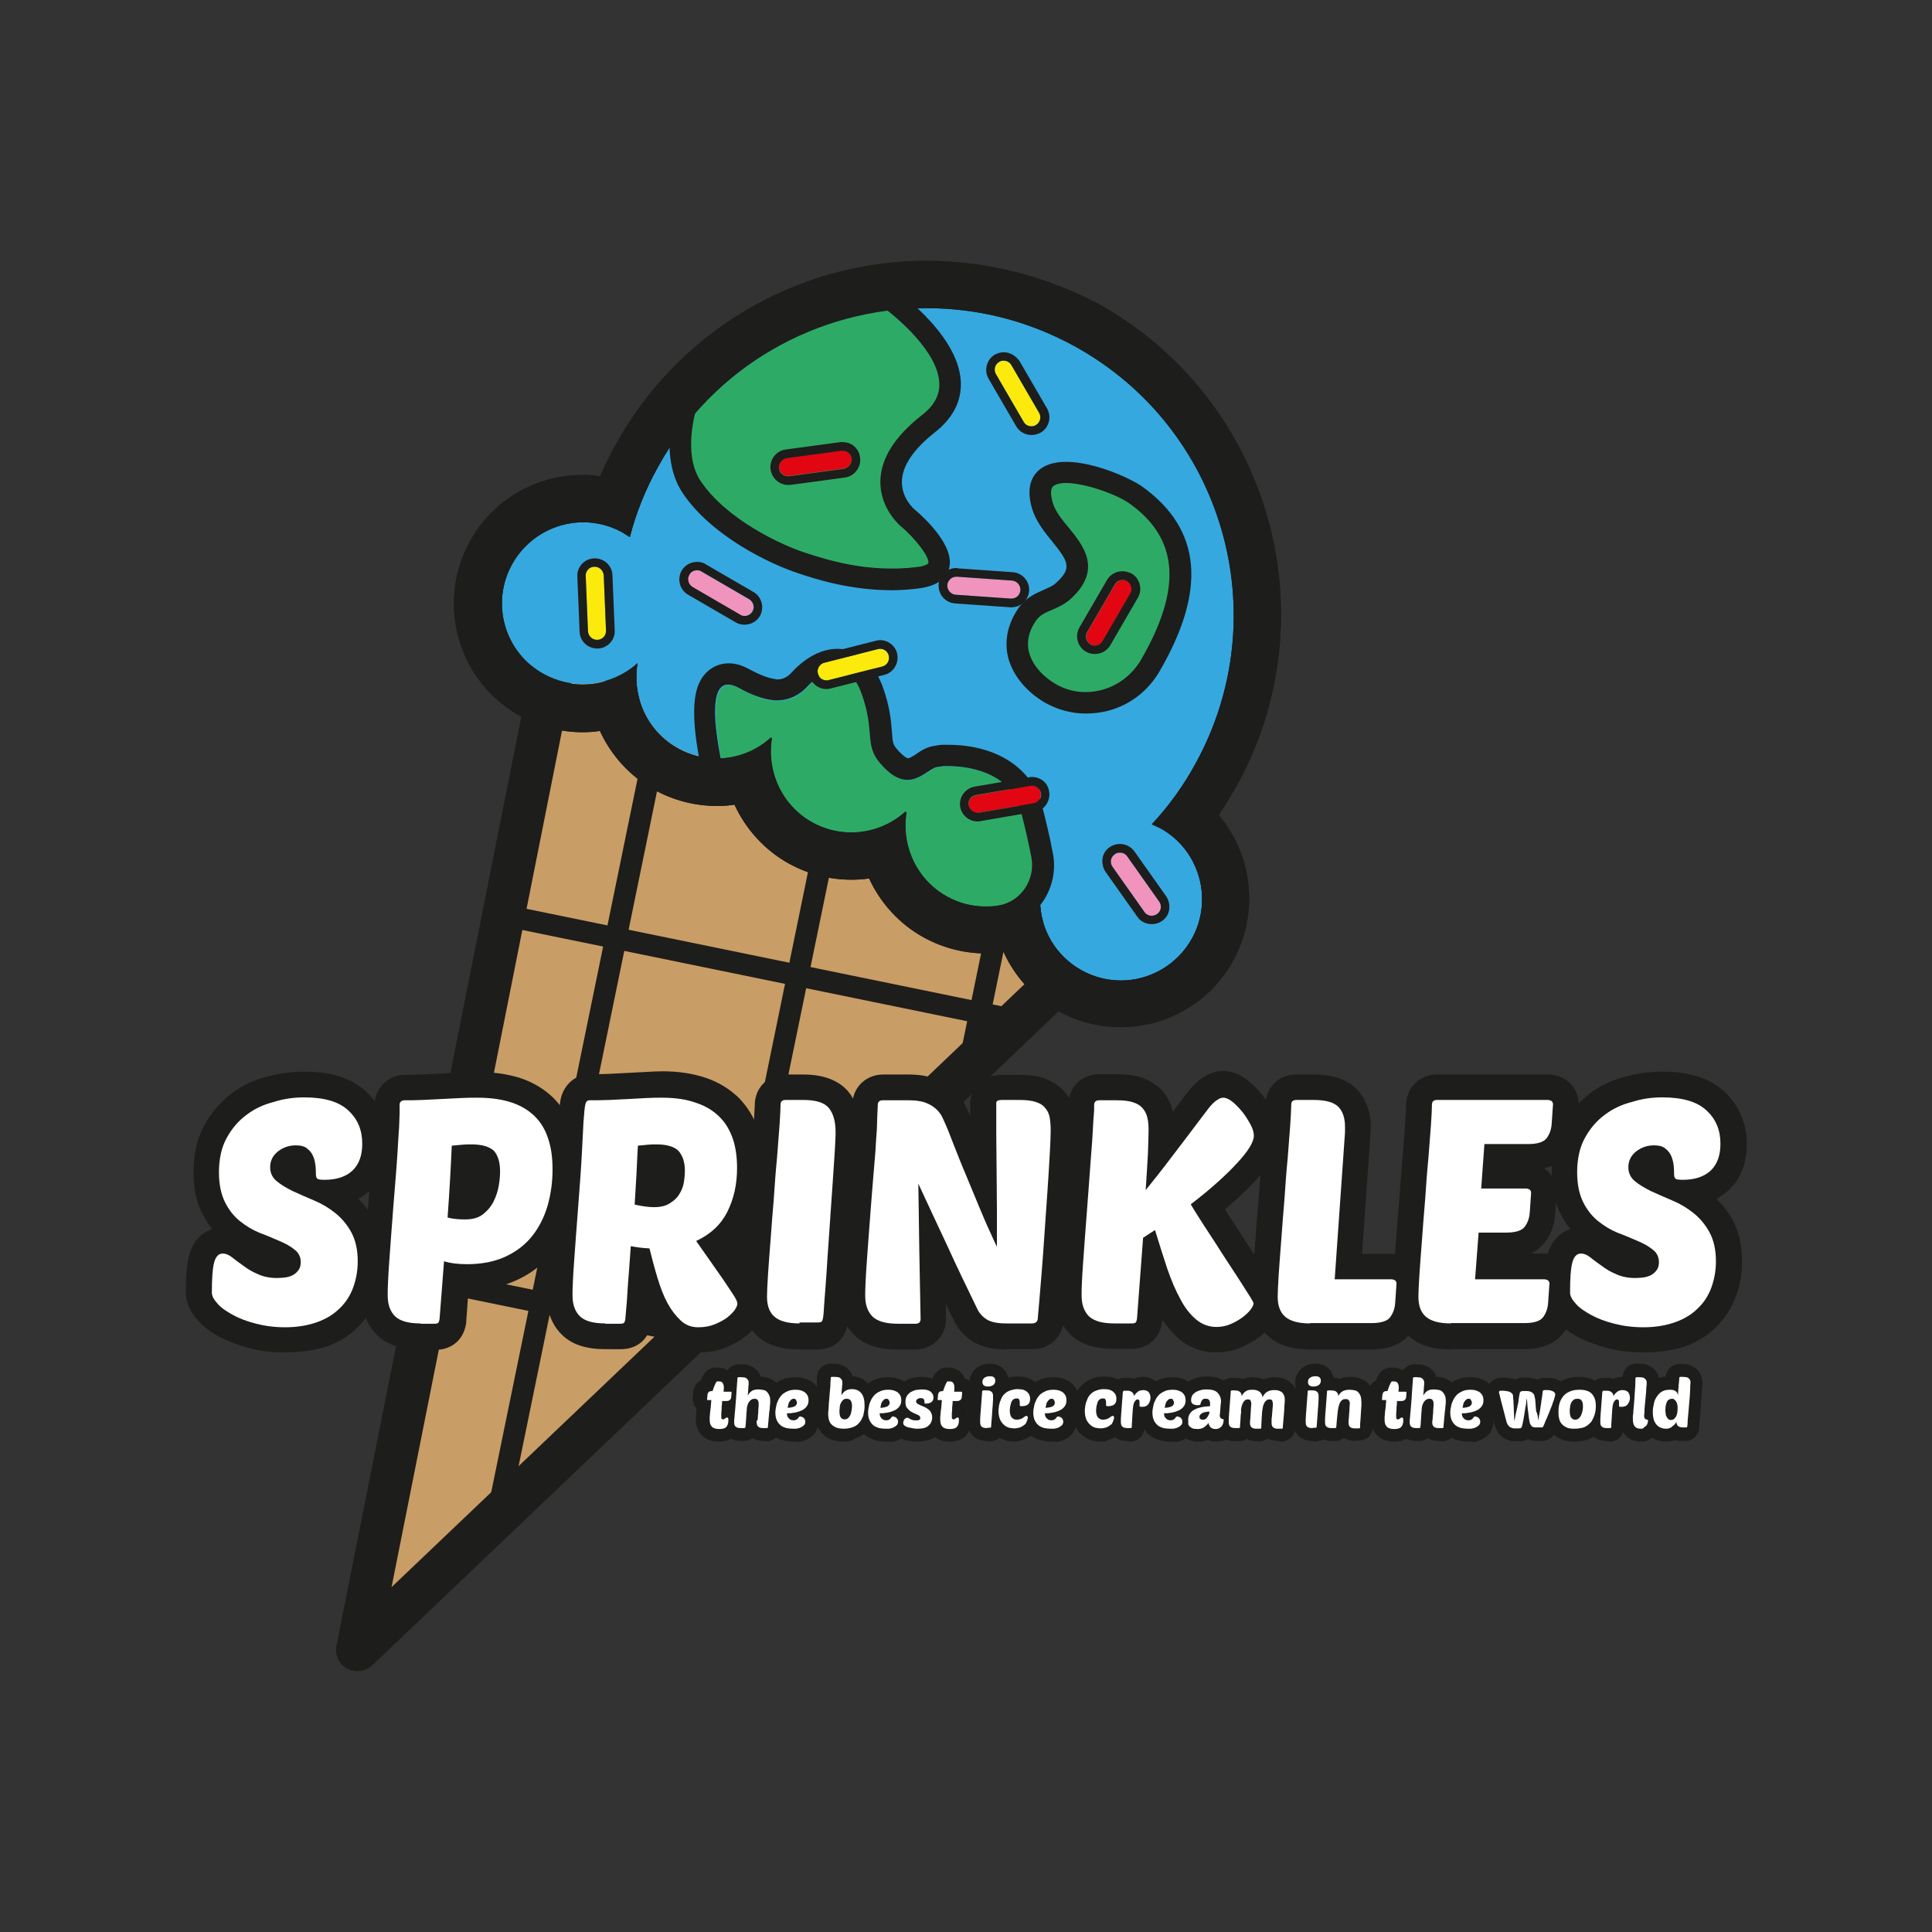 <?xml version="1.0" encoding="utf-8"?>
<!-- Generator: Adobe Illustrator 23.0.1, SVG Export Plug-In . SVG Version: 6.00 Build 0)  -->
<svg version="1.1" id="Layer_1" xmlns="http://www.w3.org/2000/svg" xmlns:xlink="http://www.w3.org/1999/xlink" x="0px" y="0px"
	 viewBox="0 0 600 600" style="enable-background:new 0 0 600 600;" xml:space="preserve">
<rect x="0" y="0" width="600" height="600" fill="#333333" stroke="none"/>
<style type="text/css">
	.st0{fill:#36A9E1;}
	.st1{fill:#1D1D1B;}
	.st2{fill:#2E5227;}
	.st3{fill:#231F20;}
	.st4{fill:#977E63;}
	.st5{fill:#771914;}
	.st6{fill:#DF4336;}
	.st7{fill:#FFFFFF;}
	.st8{fill:#DE4435;}
	.st9{fill:url(#SVGID_1_);}
	.st10{fill:url(#SVGID_2_);}
	.st11{fill:url(#SVGID_3_);}
	.st12{fill:#404041;}
	.st13{fill:url(#SVGID_4_);}
	.st14{fill:url(#SVGID_5_);}
	.st15{fill:url(#SVGID_6_);}
	.st16{fill:url(#SVGID_7_);}
	.st17{fill:url(#SVGID_8_);}
	.st18{fill:url(#SVGID_9_);}
	.st19{fill:url(#SVGID_10_);}
	.st20{fill:url(#SVGID_11_);}
	.st21{fill:url(#SVGID_12_);}
	.st22{fill:#EC1C24;}
	.st23{fill:none;stroke:#1D1D1B;stroke-width:4.082;stroke-miterlimit:10;}
	.st24{fill:#C99D66;}
	.st25{fill:#35A8E0;}
	.st26{fill:#2DAB66;}
	.st27{fill:none;stroke:#1D1D1B;stroke-width:3.412;stroke-linejoin:round;stroke-miterlimit:10;}
	.st28{fill:#E20613;}
	.st29{fill:#FCEA0D;}
	.st30{fill:#F094BD;}
	.st31{fill:#E5332A;}
	.st32{fill:#E84E1B;}
	.st33{fill:#F29100;}
	.st34{fill:#F8B133;}
	.st35{fill:#008D36;}
	.st36{fill:#006633;}
	.st37{fill:#39A935;}
	.st38{fill:#1D3763;}
	.st39{fill:url(#SVGID_13_);}
	.st40{fill:url(#SVGID_14_);}
	.st41{fill:url(#SVGID_15_);}
	.st42{fill:url(#SVGID_16_);}
	.st43{fill:url(#SVGID_17_);}
	.st44{fill:url(#SVGID_18_);}
	.st45{fill:url(#SVGID_19_);}
	.st46{fill:url(#SVGID_20_);}
	.st47{fill:url(#SVGID_21_);}
	.st48{fill:none;}
	.st49{fill:#93C01F;}
	.st50{fill:#81358A;}
	.st51{fill:#4B2C15;}
	.st52{fill:#79A242;}
	.st53{fill:#613917;stroke:#613917;stroke-width:0.345;stroke-miterlimit:10;}
	.st54{fill:#8D8C8C;stroke:#8D8C8C;stroke-width:0.345;stroke-miterlimit:10;}
	.st55{fill:#273577;}
	.st56{fill:#6C1510;}
	.st57{fill:#185126;}
</style>
<g>
	<g>
		<g>
			<polygon class="st24" points="344.3,290 333.7,300.1 315.9,317.1 300.7,331.6 265,365.6 265,365.6 227.7,401.2 227.5,401.3 
				227.5,401.3 214.1,414.1 163.2,462.6 154.2,471.1 111,512.3 122.5,454.2 133.8,397.6 142.4,354.3 145.1,341 156.3,284.3 
				167.6,227.7 171,210.6 173.9,196.2 			"/>
			<path class="st1" d="M111,519c-1.1,0-2.2-0.3-3.2-0.8c-2.6-1.4-3.9-4.3-3.3-7.2l62.9-316.1c0.4-2.1,1.8-3.9,3.7-4.8
				c1.9-0.9,4.2-0.8,6,0.2l170.5,93.8c1.9,1,3.1,2.9,3.4,5c0.3,2.1-0.5,4.2-2,5.7l-79.3,75.6c-0.1,0.1-0.2,0.2-0.3,0.3L232.3,406
				c-0.1,0.1-0.1,0.1-0.2,0.2c0,0,0,0,0,0l-116.5,111C114.3,518.4,112.7,519,111,519z M178.6,206.5l-57,286.4l101-96.2
				c0.1-0.1,0.2-0.2,0.3-0.3l0.1-0.1l37.3-35.5c0.1-0.1,0.2-0.2,0.3-0.3l72.4-69L178.6,206.5z"/>
		</g>
		<g>
			<path class="st25" d="M370.2,291.5c-6.7,12.2-22,16.6-34.2,9.9c-8.2-4.5-12.9-12.9-13-21.6c0-1.6,0.1-3.2,0.4-4.8
				c-7.8,7.1-19.4,8.8-29.1,3.5c-9.7-5.3-14.5-16.1-12.7-26.5c-7.7,7.1-19.4,8.8-29.1,3.4c-9.7-5.3-14.5-16.1-12.7-26.5
				c-7.8,7.1-19.4,8.8-29.1,3.5c-9.7-5.3-14.5-16.1-12.7-26.5c-1.2,1.1-2.5,2.1-3.9,2.9c-7.5,4.5-17,5-25.2,0.5
				c-12.2-6.7-16.6-22-9.9-34.2c6.7-12.2,22-16.6,34.2-9.9c0.8,0.5,1.6,1,2.4,1.5c1.9-7.4,4.8-14.7,8.7-21.7
				c25.4-46.2,83.4-63,129.6-37.6c46.2,25.4,63,83.4,37.6,129.6c-3.8,7-8.4,13.3-13.6,18.9c0.9,0.4,1.7,0.8,2.6,1.2
				C372.4,264,376.9,279.3,370.2,291.5z"/>
			<path class="st1" d="M287.8,95.7c15.6,0,31.3,3.8,45.9,11.8c46.2,25.4,63,83.4,37.6,129.6c-3.8,7-8.4,13.3-13.6,18.9
				c0.9,0.4,1.7,0.8,2.6,1.2c12.2,6.7,16.6,22,9.9,34.2c-4.6,8.3-13.2,13.1-22.1,13.1c-4.1,0-8.3-1-12.1-3.1
				c-8.2-4.5-12.9-12.9-13-21.6c0-1.6,0.1-3.2,0.4-4.8c-4.7,4.3-10.8,6.6-17,6.6c-4.1,0-8.3-1-12.1-3.1
				c-9.7-5.3-14.5-16.1-12.7-26.5c-4.7,4.3-10.8,6.6-17,6.6c-4.1,0-8.3-1-12.1-3.1c-9.7-5.3-14.5-16.1-12.7-26.5
				c-4.7,4.3-10.8,6.6-17,6.6c-4.1,0-8.3-1-12.1-3.1c-9.7-5.3-14.5-16.1-12.7-26.5c-1.2,1.1-2.5,2.1-3.9,2.9
				c-3.9,2.4-8.5,3.7-13.1,3.7c-4.1,0-8.3-1-12.1-3.1c-12.2-6.7-16.6-22-9.9-34.2c4.6-8.3,13.2-13.1,22.1-13.1c4.1,0,8.3,1,12.1,3.1
				c0.8,0.5,1.6,1,2.4,1.5c1.9-7.4,4.8-14.7,8.7-21.7C221.5,113.6,254.1,95.7,287.8,95.7 M287.8,81v14.7V81
				c-40.2,0-77.2,21.9-96.6,57.1c-1.8,3.2-3.4,6.5-4.8,9.8c-1.8-0.3-3.7-0.4-5.5-0.4c-14.6,0-28,7.9-35,20.7
				c-10.6,19.3-3.6,43.6,15.7,54.2c5.9,3.2,12.5,5,19.2,5c1.8,0,3.7-0.1,5.5-0.4c3.5,7.6,9.4,14.2,17.1,18.4
				c5.9,3.2,12.5,4.9,19.2,4.9c1.9,0,3.7-0.1,5.5-0.4c3.5,7.6,9.4,14.2,17.1,18.4c5.9,3.2,12.5,4.9,19.2,4.9c1.9,0,3.7-0.1,5.5-0.4
				c3.5,7.6,9.4,14.2,17.1,18.4c5.9,3.2,12.5,4.9,19.2,4.9c1.9,0,3.7-0.1,5.5-0.4c3.5,7.7,9.4,14.2,17.1,18.4
				c5.9,3.2,12.5,4.9,19.2,4.9c14.6,0,28-7.9,35-20.7c5.1-9.3,6.3-20.1,3.4-30.4c-1.6-5.5-4.3-10.5-7.9-14.8c2-3,3.9-6.1,5.7-9.3
				c29.3-53.2,9.8-120.3-43.4-149.6C324.5,85.7,306.2,81,287.8,81L287.8,81z"/>
		</g>
		<g>
			<path class="st26" d="M274.2,91.3c0,0,35.4,23.7,14.1,40.4c-21.3,16.7-6.5,29.1-6.5,29.1s19.8,16.7,3.4,18.7
				c-15.6,1.9-28.7-2.1-36-4.5c-9.2-3-26.2-11.5-34.3-23.6c-7.2-10.7-1.1-27.5-1.1-27.5S238.4,88.4,274.2,91.3z"/>
			<path class="st1" d="M277,183.3c-13.1,0-23.8-3.5-28.9-5.2c-9.2-3-27.2-11.7-36.1-25c-8-12-1.8-29.7-1.5-30.5
				c0.1-0.3,0.2-0.5,0.4-0.8c0.3-0.4,6.6-9.3,17.5-18c14.6-11.6,30.5-17.1,46-15.9c0.6,0,1.1,0.2,1.6,0.6
				c0.9,0.6,21.8,14.8,22.4,30.2c0.2,6-2.5,11.2-8.1,15.6c-6.6,5.2-10.2,10.5-10.2,15.3c-0.1,5.2,3.8,8.5,3.8,8.5
				c3.1,2.6,12.9,11.6,10.8,18.6c-1,3.3-4.1,5.3-9.1,6C282.6,183.1,279.7,183.3,277,183.3z M216.7,125.3c-0.8,2.5-4.7,15.8,0.9,24.1
				c7.9,11.8,24.8,19.8,32.6,22.3c6.2,2,19.1,6.3,34.6,4.4c2.7-0.3,3.5-1.1,3.5-1.2c0.5-1.7-3.8-7.5-8.7-11.6
				c-0.2-0.2-6.3-5.4-6.2-13.8c0.1-7,4.4-13.9,12.8-20.5c3.9-3,5.7-6.3,5.5-10.1c-0.4-9.6-13-20.4-18.7-24.4
				C241.9,92.6,219.4,121.7,216.7,125.3z"/>
		</g>
		<g>
			<path class="st26" d="M357.3,206.7c-6.3,10.8-20.3,14.9-31.1,8.6c-8.7-5.1-13.9-14.6-7.2-24.4c3.1-4.5,7.8-4.2,11.3-7.4
				c11.6-10.5-3.5-16.4-6.6-26.6c-5.3-17.7,22.4-8.1,29.4-3C373.1,168.5,367.9,188.4,357.3,206.7z"/>
			<path class="st1" d="M337.2,221.6c-4.4,0-8.8-1.2-12.7-3.4c-6-3.5-10.2-8.8-11.5-14.4c-1.1-5,0-10.1,3.2-14.8
				c2.3-3.4,5.4-4.7,7.9-5.8c1.5-0.7,2.9-1.2,3.9-2.2c5.1-4.6,3.7-6.7-1.2-12.8c-2.4-2.9-5.1-6.3-6.3-10.3
				c-2.1-7.1,0.4-10.7,2.8-12.4c8.3-5.9,27.1,2.4,31.7,5.8c18.1,13.2,19.8,31.9,5.1,57.2l0,0c-3.5,6-9.1,10.4-15.8,12.2
				C342,221.3,339.6,221.6,337.2,221.6z M331,150c-1.6,0-2.9,0.3-3.8,0.9c-1.2,0.9-0.8,3.2-0.3,5.1c0.8,2.8,3,5.5,5.1,8
				c4.4,5.4,10.5,12.9,0.5,22c-1.9,1.7-3.9,2.6-5.8,3.4c-2.1,0.9-3.8,1.6-5,3.4c-2.2,3.2-2.9,6.4-2.2,9.5c0.9,3.8,3.9,7.5,8.3,10.1
				c4.4,2.6,9.6,3.2,14.6,1.8c5-1.4,9.2-4.7,11.9-9.2l0,0c12.8-22.1,11.8-37.5-3.2-48.4C347.3,153.7,337.1,150,331,150z"/>
		</g>
		<g>
			<path class="st26" d="M310.2,281.3c7-1.1,11.5-8,10.2-15c-0.9-4.5-1.9-9.5-3.3-14.4c-3.7-13.6-19.4-14.1-23.9-13.9
				c-0.7,0-1.4,0.1-2.1,0.3c-3.9,0.8-8.9,9.2-17.7-1.2c-5.1-6-1.4-9.6-5.8-21.8c-4.4-12.2-13.5-5.6-16.6-2.1
				c-2.8,3.2-6.9,5-11.1,4.4c-2.7-0.4-6.1-1.5-10.3-3.8c-9.5-5.2-7.8,10.5-5.6,21.9c5.8-0.3,11.4-2.6,15.7-6.6
				c-1.8,10.3,3,21.1,12.7,26.5c9.7,5.3,21.4,3.6,29.1-3.4c-1.8,10.3,3,21.1,12.7,26.5C299.2,281.3,304.9,282.1,310.2,281.3z"/>
			<path class="st1" d="M260,208.2c2.8,0,5.6,1.8,7.5,7c4.4,12.3,0.8,15.9,5.8,21.8c3.3,3.9,6.1,5.2,8.5,5.2c4,0,6.8-3.5,9.2-4
				c0.7-0.1,1.4-0.2,2.1-0.3c0.3,0,0.7,0,1.1,0c5.5,0,19.4,1.3,22.8,13.9c1.3,4.9,2.4,9.9,3.3,14.4c1.3,7-3.2,13.8-10.2,15
				c-1.3,0.2-2.6,0.3-4,0.3c-4.1,0-8.3-1-12.1-3.1c-9.7-5.3-14.5-16.1-12.7-26.5c-4.7,4.3-10.8,6.6-17,6.6c-4.1,0-8.3-1-12.1-3.1
				c-9.7-5.3-14.5-16.1-12.7-26.5c-4.3,4-9.9,6.3-15.7,6.6c-1.9-9.8-3.5-22.9,2.3-22.9c0.9,0,2,0.3,3.3,1c4.1,2.3,7.5,3.4,10.3,3.8
				c0.6,0.1,1.1,0.1,1.7,0.1c3.6,0,7.1-1.7,9.5-4.5C252.7,211.1,256.3,208.2,260,208.2 M260,201.5L260,201.5c-7.4,0-13,6.1-14.1,7.3
				c-1.2,1.4-2.8,2.2-4.4,2.2c-0.2,0-0.5,0-0.7-0.1c-2.3-0.3-5-1.4-8-3c-2.3-1.3-4.4-1.9-6.5-1.9c-3,0-5.7,1.3-7.6,3.6
				c-2.5,3.1-4.9,8.9-1.3,27.3c0.6,3.1,3.4,5.4,6.6,5.4c0.1,0,0.2,0,0.4,0c3.1-0.2,6.2-0.8,9.1-1.8c2,8.7,7.6,16.4,15.7,20.9
				c4.7,2.6,10,4,15.4,4c3.7,0,7.3-0.6,10.7-1.8c2,8.7,7.6,16.4,15.7,20.9c4.7,2.6,10,3.9,15.3,3.9c1.7,0,3.4-0.1,5-0.4
				c5.1-0.8,9.5-3.6,12.5-7.9c3-4.3,4.2-9.8,3.2-15c-1-5.3-2.2-10.3-3.4-14.9c-3.2-11.8-14.2-18.9-29.3-18.9c-0.5,0-0.9,0-1.3,0
				c-1.1,0-2.1,0.2-3.2,0.4c-2.2,0.4-3.9,1.5-5.3,2.5c-0.7,0.5-2.1,1.3-2.5,1.3c-0.2,0-1.4-0.5-3.4-2.8c-1.3-1.5-1.4-2.2-1.6-5.5
				c-0.3-3.3-0.6-7.8-3-14.3C270.2,203,263.6,201.5,260,201.5L260,201.5L260,201.5z"/>
		</g>
		<polygon class="st1" points="374.9,273.1 369.1,269.9 374.9,273.1 		"/>
		
			<rect x="281.5" y="304.6" transform="matrix(0.201 -0.98 0.98 0.201 -57.516 545.408)" class="st1" width="48.2" height="6.7"/>
		<path class="st1" d="M230.5,402.8l-3-1.5l-3.2-0.7l28.7-139.9l6.6,1.3L230.8,402C230.7,402.3,230.6,402.6,230.5,402.8z"/>
		
			<rect x="57.9" y="349.7" transform="matrix(0.201 -0.98 0.98 0.201 -203.232 456.892)" class="st1" width="241.1" height="6.7"/>
		
			<rect x="170.6" y="364.8" transform="matrix(0.201 -0.98 0.98 0.201 -258.557 494.645)" class="st1" width="6.7" height="82"/>
		<path class="st1" d="M264.3,368.9l-119.9-24.6l1.3-6.6l119.9,24.6c0.3,0.1,0.7,0.2,1,0.4l-1.6,2.9L264.3,368.9z"/>
		
			<rect x="232.8" y="219.3" transform="matrix(0.201 -0.98 0.98 0.201 -105.928 471.562)" class="st1" width="6.7" height="162.9"/>
		<path class="st1" d="M287.8,95.7c15.6,0,31.3,3.8,45.9,11.8c46.2,25.4,63,83.4,37.6,129.6c-3.8,7-8.4,13.3-13.6,18.9
			c0.9,0.4,1.7,0.8,2.6,1.2c12.2,6.7,16.6,22,9.9,34.2c-4.6,8.3-13.2,13.1-22.1,13.1c-4.1,0-8.3-1-12.1-3.1
			c-8.2-4.5-12.9-12.9-13-21.6c0-1.6,0.1-3.2,0.4-4.8c-4.7,4.3-10.8,6.6-17,6.6c-4.1,0-8.3-1-12.1-3.1c-9.7-5.3-14.5-16.1-12.7-26.5
			c-4.7,4.3-10.8,6.6-17,6.6c-4.1,0-8.3-1-12.1-3.1c-9.7-5.3-14.5-16.1-12.7-26.5c-4.7,4.3-10.8,6.6-17,6.6c-4.1,0-8.3-1-12.1-3.1
			c-9.7-5.3-14.5-16.1-12.7-26.5c-1.2,1.1-2.5,2.1-3.9,2.9c-3.9,2.4-8.5,3.7-13.1,3.7c-4.1,0-8.3-1-12.1-3.1
			c-12.2-6.7-16.6-22-9.9-34.2c4.6-8.3,13.2-13.1,22.1-13.1c4.1,0,8.3,1,12.1,3.1c0.8,0.5,1.6,1,2.4,1.5c1.9-7.4,4.8-14.7,8.7-21.7
			C221.5,113.6,254.1,95.7,287.8,95.7 M287.8,81v14.7V81c-40.2,0-77.2,21.9-96.6,57.1c-1.8,3.2-3.4,6.5-4.8,9.8
			c-1.8-0.3-3.7-0.4-5.5-0.4c-14.6,0-28,7.9-35,20.7c-10.6,19.3-3.6,43.6,15.7,54.2c5.9,3.2,12.5,5,19.2,5c1.8,0,3.7-0.1,5.5-0.4
			c3.5,7.6,9.4,14.2,17.1,18.4c5.9,3.2,12.5,4.9,19.2,4.9c1.9,0,3.7-0.1,5.5-0.4c3.5,7.6,9.4,14.2,17.1,18.4
			c5.9,3.2,12.5,4.9,19.2,4.9c1.9,0,3.7-0.1,5.5-0.4c3.5,7.6,9.4,14.2,17.1,18.4c5.9,3.2,12.5,4.9,19.2,4.9c1.9,0,3.7-0.1,5.5-0.4
			c3.5,7.7,9.4,14.2,17.1,18.4c5.9,3.2,12.5,4.9,19.2,4.9c14.6,0,28-7.9,35-20.7c5.1-9.3,6.3-20.1,3.4-30.4
			c-1.6-5.5-4.3-10.5-7.9-14.8c2-3,3.9-6.1,5.7-9.3c29.3-53.2,9.8-120.3-43.4-149.6C324.5,85.7,306.2,81,287.8,81L287.8,81z"/>
	</g>
	<g>
		<g>
			<g>
				<path class="st1" d="M88.5,420c-3.9,0-7.6-0.4-11-1.3c-3.3-0.9-6.4-2-8.9-3.3c-2.9-1.5-5.2-3.2-7-5.2c-2.6-2.8-3.9-5.8-3.9-8.9
					c0-5.1,0.3-8.7,1-11.3c1.2-4.8,4.2-7.3,7.2-8.3c-1.2-1.5-2.2-3.1-3.1-4.8c-1.8-3.5-2.7-7.9-2.7-12.9c0-5.6,1.1-10.5,3.4-14.6
					c2.1-3.9,5-7.2,8.4-9.8c3.3-2.5,7.1-4.3,11.3-5.3c3.8-1,7.6-1.5,11.4-1.5c8.1,0,14.5,2,19,6.1c4.6,4.2,7.1,9.9,7.1,16.4
					c0,7.4-3,11.8-5.5,14.2c-1.2,1.1-2.5,2-3.9,2.8c1.9,1.9,3.5,4,4.9,6.4c2,3.6,3,7.9,3,13c0,3.8-0.6,7.5-1.9,10.9
					c-1.3,3.6-3.4,6.7-6,9.4c-2.7,2.7-6,4.8-9.9,6.2C97.5,419.4,93.2,420,88.5,420z"/>
			</g>
			<g>
				<path class="st1" d="M130.6,419.1c-5.9,0-10.3-1.4-13.4-4.4c-2.2-2.1-4.8-5.9-4.8-12.3c0-1,0.1-2.5,0.2-4.5
					c0.1-1.9,0.3-4.2,0.5-6.8l0.6-8.3c0.2-3,0.5-6.1,0.7-9.2c0.3-3.8,0.6-7.1,0.8-9.9c0.2-2.7,0.4-5,0.5-7c0.1-2,0.2-3.7,0.3-5
					c0.1-1.2,0.1-2.3,0.2-3.2c0-1,0.1-2,0.1-2.8c0-0.7,0-1.5,0-2.4c0-3.1,1.4-5.9,3.9-7.7c1.7-1.2,3.6-1.8,5.6-1.8
					c1.6,0,3.3,0,5.2-0.1c2-0.1,3.9-0.2,5.9-0.3c2.1-0.1,4-0.2,6-0.3c2-0.1,3.8-0.2,5.4-0.2c5,0,9.5,0.7,13.3,1.9
					c4.2,1.4,7.7,3.6,10.5,6.4c2.7,2.8,4.7,6.2,6,10.1c1.1,3.5,1.7,7.5,1.7,11.8c0,4.6-0.6,9-1.8,13.3c-1.3,4.5-3.4,8.6-6.1,12.2
					c-2.9,3.7-6.6,6.7-11.1,8.8c-4.4,2.1-9.6,3.2-15.3,3.2l-0.7,9.7c0,0.1,0,0.3,0,0.4c-0.3,2.1-1,3.9-2.3,5.4
					c-1,1.2-3.3,3.1-7.3,3.1H130.6z"/>
			</g>
			<g>
				<path class="st1" d="M217,420c-4.1,0-7.8-1.4-10.8-4.1c-1.4-1.3-2.8-2.8-4-4.5c-0.3,1.8-1.1,3.3-2.1,4.5c-1,1.2-3.3,3.1-7.3,3.1
					H188c-5.9,0-10.3-1.4-13.4-4.4c-2.2-2.1-4.8-5.9-4.8-12.3c0-0.9,0.1-2.4,0.2-4.4c0.1-1.9,0.3-4.2,0.5-6.8l0.6-8.3
					c0.2-3,0.5-6.1,0.7-9.3c0.5-6.4,0.9-11.8,1.1-15.8l0.5-9.7c0.3-4.5,0.6-6.1,0.8-7c1.1-4.4,4.7-7.4,9.1-7.4c1.9,0,3.8,0,5.8-0.1
					c2.1-0.1,4-0.2,5.9-0.3c2-0.1,3.8-0.2,5.6-0.3c1.9-0.1,3.6-0.2,5.1-0.2c5,0,9.5,0.7,13.4,2c4.2,1.4,7.6,3.6,10.4,6.3
					c2.7,2.8,4.7,6.1,6,9.9c1.1,3.5,1.7,7.3,1.7,11.5c0,6.3-1.3,12.1-3.9,17.2c-1.4,2.8-3.3,5.3-5.6,7.5l3.6,5.1
					c1.6,2.4,2.8,4.1,3.6,5.4c1.1,1.8,2.5,4.2,2.5,7.1c0,2.1-0.7,4.2-2.2,6.4c-1.1,1.6-2.4,3-4.2,4.3c-1.7,1.3-3.6,2.3-5.9,3.2
					C222.6,419.6,219.9,420,217,420z"/>
			</g>
			<g>
				<path class="st1" d="M248.3,419.1c-5.8,0-10.1-1.4-13.2-4.3c-2.3-2.1-4.9-5.8-4.9-12.1c0-1.5,0.1-3.8,0.3-7.2
					c0.2-3.2,0.5-6.9,0.8-10.9c0.3-4,0.6-8.3,1-12.7c0.3-4.5,0.7-8.8,1-12.8c0.3-3.9,0.6-7.4,0.8-10.3c0.2-3.7,0.3-5.1,0.3-5.6
					c0-5.4,4.1-9.5,9.6-9.5h5.4c6.5,0,11.3,1.9,14.2,5.5c2.5,3.2,3.8,7.4,3.8,12.6c0,0.4,0,0.9-0.2,3.6c-0.1,1.8-0.2,4.1-0.4,6.8
					c-0.2,2.7-0.4,5.6-0.6,8.9c-0.2,3.3-0.5,6.6-0.7,10.1c-0.2,3.5-0.5,6.8-0.7,10.1c-0.2,3.3-0.4,6.3-0.6,9l-0.5,6.7
					c-0.2,2.5-0.3,3.4-0.4,3.8c-0.3,2-1,3.8-2.2,5.2c-1,1.2-3.3,3.1-7.3,3.1H248.3z"/>
			</g>
			<g>
				<path class="st1" d="M312.5,419.1c-4.2,0-7.5-0.8-10.1-2.3c-2.6-1.6-4.6-3.7-5.9-6.2c-0.9-1.9-1.9-3.8-2.8-5.7
					c0,0,0.1,4.7,0.1,4.7c0,5.4-4.1,9.5-9.6,9.5h-5.4c-5.9,0-10.3-1.4-13.4-4.4c-2.2-2.1-4.8-5.9-4.8-12.3c0-0.9,0.1-2.4,0.2-4.4
					c0.1-1.9,0.3-4.2,0.5-6.8l0.6-8.3c0.2-3,0.5-6.1,0.7-9.3c0.4-4.9,0.7-9,1-12.3c0.3-3.2,0.5-6,0.6-8.2c0.2-2.1,0.3-4,0.3-5.5
					l0.2-4.6c0.1-5.3,4.2-9.3,9.6-9.3h7.8c3.1,0,5.7,0.4,8,1.2c2.4,0.9,4.5,2.1,6.2,3.8c1.6,1.5,2.8,3.2,3.8,5.2
					c0.4,0.8,0.8,1.7,1.2,2.6c0-1.3,0-2.6,0-3.8c0-4.4,3.3-8.9,9.7-8.9h5.4c3,0,5.5,0.3,7.7,1c2.6,0.9,4.8,2.3,6.5,4.2
					c1.7,1.9,2.8,4.2,3.3,6.7c0.3,1.7,0.5,3.5,0.5,5.5c0,1.8-0.1,4.4-0.3,7.9c-0.2,3.4-0.4,7.1-0.7,11.3c-0.3,4.2-0.6,8.5-0.9,13
					c-0.3,4.5-0.6,8.6-0.9,12.4c-0.3,3.8-0.6,7-0.8,9.7c-0.3,2.9-0.4,4-0.4,4.6c-0.2,2.8-1.6,5.3-3.8,7c-1.7,1.3-3.8,1.9-5.9,1.9
					H312.5z"/>
			</g>
			<g>
				<path class="st1" d="M377.7,420c-4.3,0-8.3-1.4-11.5-4.2c-1.9-1.6-3.6-3.6-5.2-5.9c0,0,0,0.5-0.1,0.6c-0.3,2.1-1,3.9-2.3,5.3
					c-1,1.2-3.3,3.1-7.3,3.1h-5.4c-5.9,0-10.3-1.4-13.4-4.4c-2.2-2.1-4.8-5.9-4.8-12.3c0-1.1,0.1-2.6,0.2-4.6
					c0.1-1.9,0.3-4.2,0.5-6.7l0.6-8.2c0.2-3,0.5-6.1,0.7-9.2c0.4-6.2,0.8-11.2,1.1-14.8c0.3-3.6,0.5-6.4,0.6-8.5
					c0.1-2.1,0.2-3.7,0.3-4.7c0.1-0.8,0.1-1.6,0.1-2.4c0-5.4,4.1-9.5,9.6-9.5h5.4c3,0,5.4,0.3,7.6,1c2.6,0.9,4.7,2.2,6.4,4
					c1.7,1.8,2.8,4,3.4,6.5c0,0.1,0,0.1,0,0.2c1.4-1.8,2.8-3.8,4.4-5.8c0.3-0.4,0.6-0.8,1.1-1.4c0.6-0.7,1.2-1.3,1.9-1.9
					c0.8-0.8,1.7-1.4,2.7-2c1.7-1,3.6-1.6,5.5-1.6c2.7,0,5.4,1,7.9,3.1c1.6,1.3,3.1,2.8,4.5,4.6c1.3,1.6,2.4,3.4,3.3,5.1
					c1.3,2.5,1.9,4.8,1.9,7c0,4.1-2.2,8.4-7.1,13.8c-2.6,2.9-5.9,6-9.9,9.4c1.4,2.2,2.9,4.4,4.3,6.6c1.4,2.2,2.8,4.4,4.2,6.5
					l3.7,5.7c1.1,1.7,2,3.1,2.7,4.2c1.1,1.8,2.2,3.5,2.2,6c0,2.3-0.8,4.6-2.6,6.9c-1.1,1.4-2.5,2.8-4.2,4c-1.6,1.1-3.4,2.1-5.3,3
					C382.9,419.5,380.3,420,377.7,420z"/>
			</g>
			<g>
				<path class="st1" d="M406.9,419.1c-5.8,0-10.1-1.4-13.2-4.3c-2.3-2.1-4.9-5.8-4.9-12.1c0-1.5,0.1-3.8,0.3-7.2
					c0.2-3.2,0.5-6.9,0.8-10.9c0.3-4,0.6-8.3,1-12.7c0.3-4.5,0.7-8.8,1-12.8c0.3-3.9,0.6-7.4,0.8-10.3c0.2-3.7,0.3-5.1,0.3-5.6
					c0-5.4,4.1-9.5,9.6-9.5h5.4c5.9,0,10.2,1.5,13.2,4.4c2,2,4.5,5.7,4.5,11.9c0,0.6,0,1.2-0.1,1.8c0,0.2,0,0.4,0,0.6l-2.6,37h9
					c2,0,4,0.6,5.7,1.8c2.5,1.8,3.9,4.5,3.9,7.6c0,0.2,0,0.4,0,0.5l-0.4,5.8c-0.2,3.6-1.4,6.7-3.3,9.1c-2.5,3.2-6.6,4.9-12.1,4.9
					H406.9z"/>
			</g>
			<g>
				<path class="st1" d="M450.6,419.1c-5.8,0-10.1-1.4-13.2-4.3c-2.3-2.1-4.9-5.8-4.9-12.1c0-1.5,0.1-3.8,0.3-7.2
					c0.2-3.2,0.5-6.9,0.8-10.9c0.3-4,0.6-8.3,1-12.7c0.3-4.5,0.7-8.8,1-12.8c0.3-3.9,0.6-7.4,0.8-10.3c0.2-3.7,0.3-5.1,0.3-5.6
					c0-5.4,4.1-9.5,9.6-9.5h34.4c1.8,0,3.6,0.5,5.2,1.4c2.8,1.7,4.4,4.6,4.4,8c0,0.2,0,0.4,0,0.5l-0.4,5.8c-0.2,3.6-1.4,6.7-3.3,9.1
					c-1.7,2.2-4,3.6-7.1,4.3c2.5,1.7,3.9,4.5,3.9,7.7c0,0.2,0,0.4,0,0.5l-0.4,5.8c-0.2,3.6-1.4,6.7-3.3,9.1
					c-1.1,1.4-2.6,2.6-4.3,3.4h4.1c2,0,4,0.6,5.7,1.8c2.5,1.8,3.9,4.5,3.9,7.6c0,0.2,0,0.4,0,0.5l-0.4,5.8c-0.2,3.6-1.4,6.7-3.3,9.1
					c-2.5,3.2-6.6,4.9-12.1,4.9H450.6z"/>
			</g>
			<g>
				<path class="st1" d="M510.3,420c-3.9,0-7.6-0.4-11-1.3c-3.3-0.9-6.4-2-8.9-3.3c-2.9-1.5-5.2-3.2-7-5.2c-2.6-2.8-3.9-5.8-3.9-8.9
					c0-5.1,0.3-8.7,1-11.3c1.2-4.8,4.2-7.3,7.2-8.3c-1.2-1.5-2.2-3.1-3.1-4.8c-1.8-3.5-2.7-7.9-2.7-12.9c0-5.6,1.1-10.5,3.4-14.6
					c2.1-3.9,5-7.2,8.4-9.8c3.3-2.5,7.1-4.3,11.3-5.3c3.8-1,7.6-1.5,11.4-1.5c8.1,0,14.5,2,19,6.1c4.6,4.2,7.1,9.9,7.1,16.4
					c0,7.4-3,11.8-5.5,14.2c-1.2,1.1-2.5,2-3.9,2.8c1.9,1.9,3.5,4,4.9,6.4c2,3.6,3,7.9,3,13c0,3.8-0.6,7.5-1.9,10.9
					c-1.3,3.6-3.4,6.7-6,9.4c-2.7,2.7-6,4.8-9.9,6.2C519.3,419.4,515,420,510.3,420z"/>
			</g>
		</g>
		<g>
			<path class="st7" d="M94.5,340.8c6.1,0,10.7,1.3,13.6,4c3,2.7,4.4,6.2,4.4,10.4c0,3.6-1,6.4-3,8.3c-2,1.9-4.9,2.9-8.7,2.9
				c-1.2,0-1.9-0.1-2.2-0.3c-0.3-0.2-0.5-0.7-0.5-1.4c0-0.7,0-1.5-0.1-2.5c-0.1-1-0.3-2-0.7-3s-1-1.8-1.9-2.5c-0.8-0.7-2-1-3.5-1
				c-2.1,0-3.9,0.6-5.6,1.9c-1.6,1.3-2.4,2.9-2.4,4.9c0,1.8,0.7,3.2,2,4.3c1.3,1.1,3,2.1,5,3.1c2,0.9,4.2,1.9,6.6,2.9
				c2.4,1,4.6,2.3,6.6,3.9c2,1.6,3.7,3.6,5,6c1.3,2.4,2,5.4,2,9c0,2.9-0.5,5.6-1.4,8.1c-0.9,2.5-2.3,4.7-4.2,6.5
				c-1.9,1.9-4.2,3.3-7,4.3c-2.8,1-6.1,1.6-9.9,1.6c-3.3,0-6.3-0.4-9-1.1c-2.8-0.7-5.2-1.6-7.2-2.7c-2-1.1-3.7-2.2-4.8-3.5
				c-1.2-1.3-1.8-2.4-1.8-3.5c0-4.3,0.2-7.4,0.7-9.3c0.5-1.9,1.4-2.8,2.7-2.8c0.9,0,1.9,0.4,2.9,1.2c1,0.8,2.2,1.7,3.5,2.6
				c1.3,1,2.8,1.9,4.5,2.6c1.7,0.8,3.7,1.2,6,1.2c0.9,0,1.8-0.1,2.7-0.2c0.9-0.2,1.7-0.4,2.3-0.8c0.7-0.4,1.2-0.9,1.7-1.6
				c0.4-0.6,0.6-1.4,0.6-2.3c0-1.6-0.6-2.9-1.9-3.9c-1.2-1-2.8-1.9-4.7-2.7c-1.9-0.8-3.9-1.7-6.1-2.5c-2.2-0.9-4.2-2.1-6.1-3.6
				c-1.9-1.5-3.5-3.5-4.7-5.9c-1.2-2.4-1.9-5.5-1.9-9.3c0-4.2,0.8-7.8,2.4-10.7c1.6-2.9,3.6-5.3,6.2-7.2c2.5-1.9,5.3-3.2,8.5-4
				C88.2,341.2,91.4,340.8,94.5,340.8z"/>
			<path class="st7" d="M130.6,411c-3.7,0-6.3-0.7-7.9-2.2c-1.5-1.5-2.3-3.6-2.3-6.5c0-0.8,0-2.2,0.1-4.1c0.1-1.9,0.2-4.1,0.4-6.6
				c0.2-2.5,0.4-5.3,0.6-8.3c0.2-3,0.5-6.1,0.7-9.2c0.3-3.8,0.6-7.1,0.8-9.9c0.2-2.8,0.4-5.1,0.5-7.1c0.1-2,0.2-3.6,0.3-5
				c0.1-1.3,0.2-2.5,0.2-3.5c0-1,0.1-1.9,0.1-2.8c0-0.8,0-1.8,0-2.7c0-0.5,0.2-0.9,0.5-1.1c0.3-0.2,0.6-0.3,1-0.3
				c1.7,0,3.5,0,5.6-0.1c2-0.1,4-0.2,6.1-0.3c2-0.1,4-0.2,5.9-0.3c1.9-0.1,3.5-0.1,5-0.1c4.2,0,7.7,0.5,10.7,1.5
				c3,1,5.4,2.5,7.3,4.4c1.9,1.9,3.2,4.2,4.1,7c0.9,2.7,1.3,5.9,1.3,9.4c0,3.8-0.5,7.5-1.5,11.1c-1,3.5-2.6,6.7-4.7,9.4
				c-2.1,2.7-4.9,4.9-8.3,6.5c-3.4,1.6-7.4,2.4-12.1,2.4c-2.8,0-5.2-0.3-7.1-0.9l-1.4,18c-0.1,0.5-0.2,0.9-0.4,1.1
				c-0.2,0.2-0.6,0.3-1.2,0.3H130.6z M146.4,355.4c-0.8,0-1.8,0-2.8,0.1c-1,0.1-2.1,0.2-3.3,0.3c-0.1,2.7-0.3,6.1-0.5,10
				c-0.2,3.9-0.5,8-0.8,12.3c1,0.3,1.9,0.4,2.9,0.5c0.9,0.1,1.8,0.1,2.6,0.1c2.3,0,4.1-0.5,5.5-1.6c1.4-1.1,2.5-2.4,3.3-4
				c0.8-1.6,1.3-3.2,1.6-4.9c0.3-1.7,0.4-3.2,0.4-4.4c0-2.8-0.6-4.9-1.9-6.4C152,356.1,149.7,355.4,146.4,355.4z"/>
			<path class="st7" d="M188,411c-3.7,0-6.3-0.7-7.9-2.2c-1.5-1.5-2.3-3.6-2.3-6.5c0-0.8,0-2.1,0.1-4c0.1-1.9,0.2-4.1,0.4-6.6
				c0.2-2.5,0.4-5.3,0.6-8.3c0.2-3,0.5-6.1,0.7-9.2c0.5-6.6,0.9-11.9,1.1-16c0.2-4.1,0.4-7.3,0.5-9.7c0.2-2.9,0.4-4.8,0.6-5.6
				c0.2-0.8,0.6-1.2,1.3-1.2c2,0,4.1,0,6.2-0.1c2.1-0.1,4.1-0.2,6.1-0.3c2-0.1,3.8-0.2,5.5-0.3c1.7-0.1,3.3-0.1,4.6-0.1
				c4.2,0,7.7,0.5,10.7,1.6c3,1,5.4,2.5,7.3,4.4c1.9,1.9,3.2,4.2,4.1,6.8c0.9,2.7,1.3,5.7,1.3,9c0,5.1-1,9.6-3,13.6
				c-2,4-5.2,7-9.7,9.1l8.2,11.7c1.5,2.2,2.6,3.9,3.4,5.1c0.8,1.2,1.2,2.1,1.2,2.7c0,0.5-0.3,1.1-0.8,1.9c-0.6,0.8-1.4,1.6-2.4,2.4
				c-1.1,0.8-2.4,1.5-3.9,2.1c-1.5,0.6-3.2,0.9-5.1,0.9c-2.1,0-3.9-0.7-5.4-2.1c-1.5-1.4-2.9-3.2-4.1-5.4c-1.2-2.2-2.2-4.8-3.1-7.8
				c-0.9-2.9-1.7-6-2.5-9.2c-2.3-0.1-4.3-0.4-5.8-0.7c-0.2,2.9-0.4,5.6-0.6,8.2c-0.2,2.6-0.4,4.9-0.5,7c-0.1,2.1-0.3,3.7-0.4,5.1
				c-0.1,1.3-0.2,2.1-0.2,2.4c-0.1,0.5-0.2,0.9-0.4,1.1c-0.2,0.2-0.6,0.3-1.2,0.3H188z M203.8,355.4c-0.8,0-1.7,0-2.6,0.1
				c-1,0.1-2,0.2-3.1,0.3c-0.1,2.3-0.3,5-0.4,8.2c-0.2,3.2-0.4,6.5-0.6,10.1c2.3,0.5,4.3,0.8,6,0.8c2,0,3.7-0.4,4.9-1.2
				c1.3-0.8,2.3-1.7,3-2.9c0.7-1.1,1.2-2.4,1.4-3.7c0.2-1.3,0.3-2.5,0.3-3.5c0-2.7-0.7-4.7-2-6.2
				C209.4,356.1,207.1,355.4,203.8,355.4z"/>
			<path class="st7" d="M248.3,411c-3.6,0-6.2-0.7-7.8-2.1c-1.6-1.4-2.3-3.5-2.3-6.2c0-1.3,0.1-3.5,0.3-6.7
				c0.2-3.2,0.5-6.8,0.8-10.8c0.3-4,0.6-8.3,1-12.8c0.3-4.5,0.6-8.7,1-12.7c0.3-4,0.6-7.5,0.8-10.4c0.2-3,0.3-5,0.3-6.2
				c0-1,0.5-1.5,1.6-1.5h5.4c4,0,6.6,0.8,8,2.5c1.4,1.7,2.1,4.2,2.1,7.5c0,0.3,0,1.4-0.1,3.1c-0.1,1.8-0.2,4-0.4,6.6
				c-0.2,2.7-0.4,5.6-0.6,8.9c-0.2,3.3-0.5,6.7-0.7,10.1c-0.2,3.5-0.5,6.8-0.7,10.1c-0.2,3.3-0.4,6.3-0.6,8.9
				c-0.2,2.7-0.4,4.9-0.5,6.7c-0.1,1.8-0.2,2.9-0.3,3.3c-0.1,0.5-0.2,0.9-0.4,1.1c-0.2,0.2-0.6,0.3-1.2,0.3H248.3z"/>
			<path class="st7" d="M312.5,411c-2.7,0-4.7-0.4-6-1.2c-1.3-0.8-2.2-1.8-2.8-2.9c-3.4-7-6.6-13.6-9.5-20c-3-6.4-6-12.8-9-19.3
				c0.1,7,0.2,14,0.3,21c0.1,7,0.3,14,0.4,21c0,1-0.5,1.5-1.6,1.5h-5.4c-3.7,0-6.3-0.7-7.9-2.2c-1.5-1.5-2.3-3.6-2.3-6.5
				c0-0.8,0-2.1,0.1-4c0.1-1.9,0.2-4.1,0.4-6.6c0.2-2.5,0.4-5.3,0.6-8.3c0.2-3,0.5-6.1,0.7-9.2c0.4-4.9,0.7-9,1-12.3
				c0.3-3.3,0.5-6,0.6-8.3c0.2-2.2,0.3-4.2,0.3-5.8c0.1-1.6,0.1-3.2,0.2-4.7c0-1,0.5-1.5,1.6-1.5h7.8c2.1,0,3.9,0.2,5.3,0.7
				c1.4,0.5,2.5,1.2,3.4,2c0.9,0.8,1.6,1.8,2.1,2.9c0.5,1.1,1,2.2,1.5,3.4c1.6,4,2.9,7.5,4.1,10.4c1.2,2.9,2.3,5.5,3.2,7.7
				c0.9,2.2,1.7,4.1,2.4,5.8c0.7,1.6,1.3,3.1,1.9,4.5c0.6,1.4,1.2,2.7,1.8,4c0.6,1.3,1.2,2.7,1.9,4.1c0-3.8,0-7.8,0-11.9
				c0-4.1-0.1-8-0.1-11.9c0-3.9-0.1-7.6-0.1-11.2c0-3.6,0-6.8,0-9.7c0-0.6,0.6-0.9,1.7-0.9h5.4c2.1,0,3.9,0.2,5.1,0.6
				c1.3,0.4,2.3,1,3,1.9c0.7,0.8,1.2,1.8,1.4,3c0.2,1.2,0.3,2.5,0.3,4c0,1.6-0.1,4.1-0.3,7.5c-0.2,3.4-0.4,7.1-0.7,11.3
				c-0.3,4.2-0.6,8.5-0.9,12.9c-0.3,4.5-0.6,8.6-0.9,12.4c-0.3,3.8-0.6,7-0.8,9.6c-0.2,2.6-0.4,4.2-0.4,4.6c0,0.5-0.2,0.9-0.5,1.2
				c-0.4,0.3-0.8,0.4-1.2,0.4H312.5z"/>
			<path class="st7" d="M389.3,404.7c0,0.5-0.3,1.2-0.9,2c-0.6,0.8-1.5,1.6-2.5,2.4c-1.1,0.8-2.3,1.5-3.7,2.1
				c-1.4,0.6-2.9,0.9-4.4,0.9c-2.4,0-4.5-0.8-6.3-2.3c-1.8-1.5-3.5-3.6-4.9-6.3c-1.5-2.7-2.8-5.8-4.1-9.5c-1.2-3.7-2.5-7.7-3.8-12
				l-3.7,2.4l-1.9,25.2c-0.1,0.5-0.2,0.9-0.4,1.1c-0.2,0.2-0.6,0.3-1.2,0.3h-5.4c-3.7,0-6.3-0.7-7.9-2.2c-1.5-1.5-2.3-3.6-2.3-6.5
				c0-0.9,0-2.3,0.1-4.1c0.1-1.9,0.2-4,0.4-6.5c0.2-2.5,0.4-5.3,0.6-8.3c0.2-3,0.5-6.1,0.7-9.2c0.5-6.2,0.8-11.2,1.1-14.8
				c0.3-3.6,0.5-6.5,0.6-8.6c0.1-2.1,0.2-3.7,0.3-4.7c0.1-1,0.1-2,0.1-2.9c0-1,0.5-1.5,1.6-1.5h5.4c2.1,0,3.8,0.2,5,0.6
				c1.3,0.4,2.3,1,3,1.8c0.7,0.8,1.2,1.7,1.5,2.9c0.3,1.1,0.4,2.5,0.4,4c0,1.5-0.1,3.9-0.2,7.3c-0.2,3.4-0.4,7.1-0.7,11.3
				c2.2-2.7,4.9-6.1,8-10.2c3.1-4,6.8-9,11.3-14.9c0.2-0.3,0.5-0.6,0.8-1c0.4-0.4,0.7-0.8,1.2-1.2c0.4-0.4,0.9-0.7,1.4-1
				c0.5-0.3,1-0.4,1.4-0.4c0.8,0,1.8,0.4,2.9,1.3c1.1,0.9,2.1,2,3.1,3.2c1,1.3,1.8,2.6,2.5,3.9c0.7,1.3,1,2.5,1,3.4
				c0,1.9-1.7,4.7-5.1,8.4c-3.4,3.7-8.2,8.1-14.5,12.9c1.1,1.9,2.4,3.9,3.8,6.1c1.4,2.2,2.9,4.4,4.3,6.6c1.4,2.2,2.8,4.4,4.2,6.5
				c1.4,2.1,2.6,4,3.7,5.7c1.1,1.7,1.9,3,2.6,4.1C389,404,389.3,404.6,389.3,404.7z"/>
			<path class="st7" d="M406.9,411c-3.6,0-6.2-0.7-7.8-2.1c-1.6-1.4-2.3-3.5-2.3-6.2c0-1.3,0.1-3.5,0.3-6.7
				c0.2-3.2,0.5-6.8,0.8-10.8c0.3-4,0.6-8.3,1-12.8c0.3-4.5,0.6-8.7,1-12.7c0.3-4,0.6-7.5,0.8-10.4c0.2-3,0.3-5,0.3-6.2
				c0-1,0.5-1.5,1.6-1.5h5.4c3.6,0,6.2,0.7,7.6,2.1c1.4,1.4,2.1,3.5,2.1,6.2c0,0.3,0,0.6,0,0.9c0,0.3,0,0.6,0,0.9l-3.2,45.6h17.6
				c0.4,0,0.7,0.1,1.1,0.3c0.3,0.2,0.5,0.6,0.5,1l-0.4,5.8c-0.1,2-0.7,3.5-1.6,4.7c-0.9,1.2-2.9,1.8-5.8,1.8H406.9z"/>
			<path class="st7" d="M450.6,411c-3.6,0-6.2-0.7-7.8-2.1c-1.6-1.4-2.3-3.5-2.3-6.2c0-1.3,0.1-3.5,0.3-6.7
				c0.2-3.2,0.5-6.8,0.8-10.8c0.3-4,0.6-8.3,1-12.8c0.3-4.5,0.6-8.7,1-12.7c0.3-4,0.6-7.5,0.8-10.4c0.2-3,0.3-5,0.3-6.2
				c0-1,0.5-1.5,1.6-1.5h34.4c0.4,0,0.7,0.1,1.1,0.3c0.3,0.2,0.5,0.6,0.5,1.1l-0.4,5.8c-0.1,2-0.7,3.5-1.6,4.7
				c-0.9,1.2-2.9,1.8-5.8,1.8h-13.5l-1,13.8h13.9c0.4,0,0.7,0.1,1.1,0.3c0.3,0.2,0.5,0.6,0.5,1.1l-0.4,5.8c-0.1,2-0.7,3.5-1.6,4.7
				c-0.9,1.2-2.9,1.8-5.8,1.8h-8.5l-1.1,14.5h21.5c0.4,0,0.7,0.1,1.1,0.3c0.3,0.2,0.5,0.6,0.5,1l-0.4,5.8c-0.1,2-0.7,3.5-1.6,4.7
				c-0.9,1.2-2.9,1.8-5.8,1.8H450.6z"/>
			<path class="st7" d="M516.3,340.8c6.1,0,10.7,1.3,13.6,4c3,2.7,4.4,6.2,4.4,10.4c0,3.6-1,6.4-3,8.3c-2,1.9-4.9,2.9-8.7,2.9
				c-1.2,0-1.9-0.1-2.2-0.3c-0.3-0.2-0.5-0.7-0.5-1.4c0-0.7,0-1.5-0.1-2.5c-0.1-1-0.3-2-0.7-3c-0.4-1-1-1.8-1.9-2.5
				c-0.8-0.7-2-1-3.5-1c-2.1,0-3.9,0.6-5.6,1.9c-1.6,1.3-2.4,2.9-2.4,4.9c0,1.8,0.7,3.2,2,4.3c1.3,1.1,3,2.1,5,3.1
				c2,0.9,4.2,1.9,6.6,2.9c2.4,1,4.6,2.3,6.6,3.9c2,1.6,3.7,3.6,5,6c1.3,2.4,2,5.4,2,9c0,2.9-0.5,5.6-1.4,8.1
				c-0.9,2.5-2.3,4.7-4.2,6.5c-1.9,1.9-4.2,3.3-7,4.3c-2.8,1-6.1,1.6-9.9,1.6c-3.3,0-6.3-0.4-9-1.1c-2.8-0.7-5.2-1.6-7.2-2.7
				c-2-1.1-3.7-2.2-4.8-3.5c-1.2-1.3-1.8-2.4-1.8-3.5c0-4.3,0.2-7.4,0.7-9.3c0.5-1.9,1.4-2.8,2.7-2.8c0.9,0,1.9,0.4,2.9,1.2
				c1,0.8,2.2,1.7,3.5,2.6c1.3,1,2.8,1.9,4.5,2.6c1.7,0.8,3.7,1.2,6,1.2c0.9,0,1.8-0.1,2.7-0.2c0.9-0.2,1.7-0.4,2.3-0.8
				c0.7-0.4,1.2-0.9,1.7-1.6c0.4-0.6,0.6-1.4,0.6-2.3c0-1.6-0.6-2.9-1.9-3.9c-1.2-1-2.8-1.9-4.7-2.7c-1.9-0.8-3.9-1.7-6.1-2.5
				c-2.2-0.9-4.2-2.1-6.1-3.6c-1.9-1.5-3.5-3.5-4.7-5.9c-1.2-2.4-1.9-5.5-1.9-9.3c0-4.2,0.8-7.8,2.4-10.7c1.6-2.9,3.6-5.3,6.2-7.2
				c2.5-1.9,5.3-3.2,8.5-4C510,341.2,513.1,340.8,516.3,340.8z"/>
		</g>
	</g>
	<g>
		<g>
			<g>
				<path class="st1" d="M223.2,447.7c-2.1,0-3.8-0.6-5.1-1.8c-0.9-0.9-2-2.4-2-5.1c0-0.3,0-0.6,0-1c0-0.3,0.1-0.7,0.1-1.2l0.1-1.2
					c-0.3-0.3-0.6-0.7-0.8-1.2c-0.2-0.6-0.4-1.2-0.4-1.8c0-0.1,0-0.2,0-0.2l0.1-1.1c0-0.4,0.1-0.8,0.1-1.1c0.2-0.8,0.5-1.5,0.9-2.1
					c0.4-0.5,0.8-0.9,1.4-1.2c0-0.1,0.1-0.1,0.1-0.2c0.2-0.5,0.4-0.9,0.6-1.3c1.2-2.2,3.1-2.5,3.9-2.5h0.6c2,0,3.7,0.9,4.7,2.5
					c0.2,0.3,0.3,0.6,0.4,0.9c1.8,0.5,3,2.2,3,4.1c0,0.1,0,0.2,0,0.3l-0.1,1.2c-0.1,1.2-0.5,2.3-1.2,3.2c-0.2,0.3-0.5,0.6-0.9,0.9
					c0.1,0.1,0.2,0.2,0.3,0.3c0.8,1.1,0.9,2.4,0.9,3.2c0,2.3-0.9,3.8-1.7,4.6C227.1,447.1,225.4,447.7,223.2,447.7z"/>
			</g>
			<g>
				<path class="st1" d="M237.4,447.5c-0.9,0-1.6-0.1-2.3-0.3c-0.5-0.1-0.9-0.3-1.3-0.6c-0.6,0.4-1.5,0.9-2.8,0.9h-0.8
					c-0.9,0-1.7-0.1-2.3-0.3c-0.9-0.3-1.7-0.8-2.3-1.4c-0.6-0.7-1.1-1.5-1.3-2.4c-0.1-0.6-0.2-1.2-0.2-1.9c0-0.4,0-1,0.1-1.7
					l0.2-2.3c0.1-1,0.2-2.2,0.3-3.7c0.1-1.5,0.2-3.4,0.4-5.6c0-0.5,0.1-2,1.3-3.2c0.8-0.8,1.9-1.3,3.2-1.3h0.8
					c0.9,0,1.7,0.1,2.4,0.4c0.9,0.3,1.6,0.8,2.2,1.4c0.6,0.6,1.1,1.3,1.3,2.1c0.8,0,1.5,0.1,2.1,0.3c1.1,0.3,2.1,0.9,2.9,1.7
					c0.7,0.8,1.3,1.7,1.6,2.9c0.3,0.9,0.4,1.8,0.4,2.9c0,0.3,0,0.8-0.1,1.5c0,0.6-0.1,1.2-0.2,2c-0.1,0.7-0.1,1.4-0.2,2.2
					c-0.1,0.8-0.1,1.4-0.2,2.1c0,0.4-0.1,0.6-0.1,0.7c-0.1,0.8-0.5,1.5-1,2.1c-0.6,0.7-1.5,1.3-2.5,1.5c-0.3,0.1-0.6,0.1-1,0.1
					H237.4z"/>
			</g>
			<g>
				<path class="st1" d="M246.1,447.7c-1,0-1.9-0.1-2.9-0.4c-1.2-0.3-2.2-0.8-3.2-1.5c-1-0.8-1.8-1.7-2.3-2.9
					c-0.6-1.2-0.9-2.6-0.9-4.2c0-0.5,0-1.1,0.1-1.7c0.1-0.7,0.2-1.5,0.5-2.3c0.2-0.8,0.6-1.6,1-2.3c0.5-0.9,1.2-1.7,2-2.4
					c0.8-0.7,1.8-1.3,2.9-1.7c1.1-0.4,2.4-0.6,3.8-0.6c1.2,0,2.2,0.2,3.1,0.5c1.1,0.4,2,0.9,2.7,1.6c0.8,0.7,1.4,1.6,1.7,2.6
					c0.3,0.8,0.5,1.7,0.5,2.6c0,1.4-0.3,2.6-0.9,3.7c-0.1,0.3-0.3,0.5-0.5,0.7c0.3,0.7,0.5,1.4,0.5,2.2c0,1.4-0.5,2.6-1.3,3.7
					c-0.6,0.7-1.4,1.3-2.4,1.8c-0.7,0.3-1.5,0.6-2.4,0.7C247.5,447.7,246.8,447.7,246.1,447.7z"/>
			</g>
			<g>
				<path class="st1" d="M262,447.7c-1.7,0-3.2-0.3-4.4-0.9c-1.3-0.6-2.3-1.5-3-2.5c-0.7-1-1.1-2.1-1.3-3.2
					c-0.1-0.8-0.2-1.5-0.2-2.2c0-0.2,0-0.7,0.1-1.4c0-0.6,0.1-1.2,0.1-1.9c0.1-0.7,0.3-3.8,0.3-4.6c0.1-0.7,0.1-1.3,0.1-1.9
					c0-0.4,0-0.7,0-0.9c0-0.6,0-2,1-3.2c0.6-0.7,1.7-1.5,3.4-1.5h0.8c0.9,0,1.7,0.1,2.4,0.4c0.9,0.3,1.6,0.8,2.2,1.4
					c0.6,0.6,1.1,1.3,1.3,2.1c2.7,0.2,4.3,1.6,5.3,2.7c1.3,1.6,1.9,3.7,1.9,6.3c0,0.6,0,1.3-0.1,1.9c-0.1,0.8-0.3,1.5-0.5,2.3
					c-0.3,0.8-0.6,1.6-1.1,2.4c-0.5,0.9-1.3,1.7-2.1,2.4c-0.8,0.6-1.8,1.2-2.9,1.5C264.6,447.5,263.3,447.7,262,447.7z"/>
			</g>
			<g>
				<path class="st1" d="M274.9,447.7c-1,0-1.9-0.1-2.9-0.4c-1.2-0.3-2.2-0.8-3.2-1.5c-1-0.8-1.8-1.7-2.3-2.9
					c-0.6-1.2-0.9-2.6-0.9-4.2c0-0.5,0-1.1,0.1-1.7c0.1-0.7,0.2-1.5,0.5-2.3c0.2-0.8,0.6-1.6,1-2.3c0.5-0.9,1.2-1.7,2-2.4
					c0.8-0.7,1.8-1.3,2.9-1.7c1.1-0.4,2.4-0.6,3.8-0.6c1.2,0,2.2,0.2,3.1,0.5c1.1,0.4,2,0.9,2.7,1.6c0.8,0.7,1.4,1.6,1.7,2.6
					c0.3,0.8,0.5,1.7,0.5,2.6c0,1.4-0.3,2.6-0.9,3.7c-0.1,0.3-0.3,0.5-0.5,0.7c0.3,0.7,0.5,1.4,0.5,2.2c0,1.4-0.5,2.6-1.3,3.7
					c-0.6,0.7-1.4,1.3-2.4,1.8c-0.7,0.3-1.5,0.6-2.4,0.7C276.3,447.7,275.6,447.7,274.9,447.7z"/>
			</g>
			<g>
				<path class="st1" d="M285.1,447.7c-0.6,0-1.2,0-1.9-0.1c-0.7-0.1-1.4-0.2-2.1-0.4c-0.9-0.3-1.7-0.6-2.4-1.1
					c-1.4-1-2.2-2.5-2.2-4.1c0-0.5,0.1-1,0.2-1.5c0.2-0.6,0.4-1.1,0.7-1.6c0.1-0.2,0.2-0.3,0.3-0.5c-0.3-0.8-0.5-1.8-0.5-2.8
					c0-1.4,0.3-2.7,1-3.9c0.6-1,1.4-1.9,2.4-2.5c0.9-0.6,1.8-1,2.9-1.3c0.9-0.2,1.8-0.3,2.7-0.3c2.2,0,3.9,0.6,5.2,1.7
					c1.5,1.2,2.3,3,2.3,4.9c0,1.2-0.3,2.3-0.9,3.2c0.4,0.9,0.6,1.9,0.6,3c0,2.2-0.8,4.1-2.4,5.5C289.6,447,287.6,447.7,285.1,447.7z
					"/>
			</g>
			<g>
				<path class="st1" d="M294.9,447.7c-2.1,0-3.8-0.6-5.1-1.8c-0.9-0.9-2-2.4-2-5.1c0-0.3,0-0.6,0-1c0-0.3,0.1-0.7,0.1-1.2l0.1-1.2
					c-0.3-0.3-0.6-0.7-0.8-1.2c-0.2-0.6-0.4-1.2-0.4-1.8c0-0.1,0-0.2,0-0.2l0.1-1.1c0-0.4,0.1-0.8,0.1-1.1c0.2-0.8,0.5-1.5,0.9-2.1
					c0.4-0.5,0.8-0.9,1.4-1.2c0-0.1,0.1-0.1,0.1-0.2c0.2-0.5,0.4-0.9,0.6-1.3c1.2-2.2,3.1-2.5,3.9-2.5h0.6c2,0,3.7,0.9,4.7,2.5
					c0.2,0.3,0.3,0.6,0.4,0.9c1.8,0.5,3,2.2,3,4.1c0,0.1,0,0.2,0,0.3l-0.1,1.2c-0.1,1.2-0.5,2.3-1.2,3.2c-0.2,0.3-0.5,0.6-0.9,0.9
					c0.1,0.1,0.2,0.2,0.3,0.3c0.8,1.1,0.9,2.4,0.9,3.2c0,2.3-0.9,3.8-1.7,4.6C298.8,447.1,297.1,447.7,294.9,447.7z"/>
			</g>
			<g>
				<path class="st1" d="M306.6,447.5c-0.9,0-1.7-0.1-2.3-0.3c-0.9-0.3-1.7-0.8-2.3-1.4c-0.6-0.7-1.1-1.5-1.3-2.4
					c-0.1-0.6-0.2-1.2-0.2-1.9c0-0.3,0-0.6,0-1.1c0-0.4,0.1-1,0.1-1.7c0.1-0.7,0.1-1.5,0.2-2.6l0.3-3.9c0-0.2,0-0.7,0.2-1.3
					c-0.1-0.5-0.2-1-0.2-1.5c0-1.8,0.8-3.4,2.1-4.5c0.8-0.6,2.1-1.4,4.2-1.4c1.6,0,3,0.5,4,1.4c1.1,1,1.8,2.4,1.8,4
					c0,1.1-0.3,2.1-0.8,3c0,0,0,0.1,0,0.1c0.2,0.6,0.2,1.2,0.2,1.8c0,0.3,0,0.7-0.1,1.2l-0.1,1.7c-0.1,0.7-0.1,1.7-0.2,2.8
					c-0.1,1.1-0.2,2.4-0.3,4c-0.1,1.4-0.8,2.3-1.3,2.9c-0.6,0.6-1.6,1.2-3.2,1.2H306.6z"/>
			</g>
			<g>
				<path class="st1" d="M315,447.7c-0.9,0-1.8-0.1-2.8-0.4c-1.1-0.3-2.2-0.9-3.1-1.7c-0.9-0.8-1.7-1.8-2.2-3.1
					c-0.5-1.2-0.8-2.6-0.8-4.2c0-0.5,0-1.1,0.1-1.7c0.1-0.7,0.2-1.5,0.5-2.2c0.2-0.7,0.5-1.5,0.9-2.2c0.5-0.9,1.1-1.7,2-2.4
					c0.8-0.7,1.7-1.3,2.8-1.7c1.1-0.4,2.3-0.6,3.6-0.6c1.1,0,2.1,0.1,3,0.4c1,0.3,1.9,0.8,2.6,1.4c0.8,0.7,1.4,1.5,1.8,2.4
					c0.4,0.9,0.6,1.8,0.6,2.8c0,1.5-0.4,2.8-1.3,3.9c0.2,0.6,0.4,1.2,0.4,1.9c0,0.4-0.1,0.8-0.2,1.3c-0.1,0.3-0.2,0.7-0.3,1
					c-0.1,0.3-0.2,0.6-0.3,0.8c-0.2,0.5-0.5,0.9-0.8,1.3c-0.1,0.1-0.2,0.2-0.2,0.3c-0.1,0.1-0.3,0.3-0.6,0.5c-0.4,0.4-0.9,0.7-1.5,1
					c-0.5,0.3-1.1,0.5-1.8,0.7C316.7,447.6,315.9,447.7,315,447.7z"/>
			</g>
			<g>
				<path class="st1" d="M326.2,447.7c-1,0-1.9-0.1-2.9-0.4c-1.2-0.3-2.2-0.8-3.2-1.5c-1-0.8-1.8-1.7-2.3-2.9
					c-0.6-1.2-0.9-2.6-0.9-4.2c0-0.5,0-1.1,0.1-1.7c0.1-0.7,0.2-1.5,0.5-2.3c0.2-0.8,0.6-1.6,1-2.3c0.5-0.9,1.2-1.7,2-2.4
					c0.8-0.7,1.8-1.3,2.9-1.7c1.1-0.4,2.4-0.6,3.8-0.6c1.2,0,2.2,0.2,3.1,0.5c1.1,0.4,2,0.9,2.7,1.6c0.8,0.7,1.4,1.6,1.7,2.6
					c0.3,0.8,0.5,1.7,0.5,2.6c0,1.4-0.3,2.6-0.9,3.7c-0.1,0.3-0.3,0.5-0.5,0.7c0.3,0.7,0.5,1.4,0.5,2.2c0,1.4-0.5,2.6-1.3,3.7
					c-0.6,0.7-1.4,1.3-2.4,1.8c-0.7,0.3-1.5,0.6-2.4,0.7C327.6,447.7,326.9,447.7,326.2,447.7z"/>
			</g>
			<g>
				<path class="st1" d="M341.8,447.7c-0.9,0-1.8-0.1-2.8-0.4c-1.1-0.3-2.2-0.9-3.1-1.7c-0.9-0.8-1.7-1.8-2.2-3.1
					c-0.5-1.2-0.8-2.6-0.8-4.2c0-0.5,0-1.1,0.1-1.7c0.1-0.7,0.2-1.5,0.5-2.2c0.2-0.7,0.5-1.5,0.9-2.2c0.5-0.9,1.1-1.7,2-2.4
					c0.8-0.7,1.7-1.3,2.8-1.7c1.1-0.4,2.3-0.6,3.6-0.6c1.1,0,2.1,0.1,3,0.4c1,0.3,1.9,0.8,2.6,1.4c0.8,0.7,1.4,1.5,1.8,2.4
					c0.4,0.9,0.6,1.8,0.6,2.8c0,1.5-0.4,2.8-1.3,3.9c0.2,0.6,0.4,1.2,0.4,1.9c0,0.4-0.1,0.8-0.2,1.3c-0.1,0.3-0.2,0.7-0.3,1
					c-0.1,0.3-0.2,0.6-0.3,0.8c-0.2,0.5-0.5,0.9-0.8,1.3c-0.1,0.1-0.2,0.2-0.2,0.3c-0.1,0.1-0.3,0.3-0.6,0.5c-0.4,0.4-0.9,0.7-1.5,1
					c-0.5,0.3-1.1,0.5-1.8,0.7C343.5,447.6,342.7,447.7,341.8,447.7z"/>
			</g>
			<g>
				<path class="st1" d="M350.2,447.5c-0.9,0-1.7-0.1-2.3-0.3c-0.9-0.3-1.7-0.8-2.3-1.4c-0.6-0.7-1.1-1.5-1.3-2.4
					c-0.1-0.6-0.2-1.2-0.2-1.9c0-0.3,0-0.6,0-1.1c0-0.4,0.1-1,0.1-1.7c0.1-0.7,0.1-1.5,0.2-2.6l0.3-3.9c0.2-2.8,2.4-4.3,4.4-4.3h0.8
					c0.8,0,1.5,0.1,2.2,0.3c0,0,0.1,0,0.1,0c0.4-0.2,0.7-0.3,1.1-0.4c0.6-0.1,1.1-0.2,1.7-0.2c0.7,0,1.5,0.1,2.2,0.4
					c0.8,0.3,1.4,0.7,2,1.2c0.7,0.6,1.2,1.3,1.6,2.2c0.4,0.8,0.5,1.7,0.5,2.7c0,0.8-0.1,1.6-0.4,2.4c-0.3,0.8-0.7,1.5-1.2,2.2
					c-0.6,0.7-1.3,1.3-2.1,1.7c-0.6,0.3-1.3,0.5-2.1,0.6c0,0-0.1,1.3-0.1,1.7c0,0.3,0,0.5,0,0.6c0,1.4-0.7,2.7-1.8,3.6
					c-0.7,0.5-1.7,0.8-2.6,0.8H350.2z"/>
			</g>
			<g>
				<path class="st1" d="M363.2,447.7c-1,0-1.9-0.1-2.9-0.4c-1.2-0.3-2.2-0.8-3.2-1.5c-1-0.8-1.8-1.7-2.3-2.9
					c-0.6-1.2-0.9-2.6-0.9-4.2c0-0.5,0-1.1,0.1-1.7c0.1-0.7,0.2-1.5,0.5-2.3c0.2-0.8,0.6-1.6,1-2.3c0.5-0.9,1.2-1.7,2-2.4
					c0.8-0.7,1.8-1.3,2.9-1.7c1.1-0.4,2.4-0.6,3.8-0.6c1.2,0,2.2,0.2,3.1,0.5c1.1,0.4,2,0.9,2.7,1.6c0.8,0.7,1.4,1.6,1.7,2.6
					c0.3,0.8,0.5,1.7,0.5,2.6c0,1.4-0.3,2.6-0.9,3.7c-0.1,0.3-0.3,0.5-0.5,0.7c0.3,0.7,0.5,1.4,0.5,2.2c0,1.4-0.5,2.6-1.3,3.7
					c-0.6,0.7-1.4,1.3-2.4,1.8c-0.7,0.3-1.5,0.6-2.4,0.7C364.6,447.7,363.9,447.7,363.2,447.7z"/>
			</g>
			<g>
				<path class="st1" d="M377.8,447.7c-1.1,0-2-0.2-2.7-0.5c-0.9,0.4-1.9,0.5-3,0.5c-0.8,0-1.5-0.1-2.2-0.3
					c-0.9-0.2-1.8-0.7-2.5-1.3c-0.8-0.6-1.4-1.4-1.8-2.3c-0.4-0.9-0.6-1.9-0.6-3c0-1.6,0.5-3.1,1.3-4.3c-0.2-0.6-0.3-1.2-0.3-1.8
					c0-1.1,0.3-2.1,0.8-3.1c0.5-1,1.2-1.8,2.1-2.4c0.8-0.6,1.7-1,2.8-1.3c1-0.3,2-0.4,3.2-0.4c2.6,0,4.7,0.7,6.2,2
					c1.1,1,2.4,2.8,2.4,5.7c0,0.2,0,0.6-0.1,1.2c0,0.4-0.1,0.9-0.1,1.4c0,0.1,0,0.1,0,0.2c0.7,0.8,1.1,1.8,1.1,2.9
					c0,0.7-0.1,1.3-0.3,2c-0.2,0.8-0.6,1.5-1,2.2c-0.6,0.8-1.3,1.4-2.2,1.9C379.9,447.5,378.9,447.7,377.8,447.7z"/>
			</g>
			<g>
				<path class="st1" d="M397.2,447.5c-0.9,0-1.6-0.1-2.3-0.3c-0.4-0.1-0.8-0.3-1.1-0.4c-0.5,0.3-1,0.5-1.6,0.7
					c-0.3,0.1-0.6,0.1-1,0.1h-0.7c-0.9,0-1.6-0.1-2.3-0.3c-0.4-0.1-0.7-0.3-1.1-0.4c-0.6,0.4-1.4,0.7-2.6,0.7h-0.8
					c-0.9,0-1.7-0.1-2.3-0.3c-0.9-0.3-1.7-0.8-2.3-1.4c-0.6-0.7-1.1-1.5-1.3-2.4c-0.1-0.6-0.2-1.2-0.2-1.9c0-0.3,0-0.6,0-1.1
					c0-0.4,0.1-1,0.1-1.7c0.1-0.7,0.1-1.5,0.2-2.6l0.3-3.9c0-0.4,0.1-1.9,1.3-3.1c0.9-0.9,1.9-1.3,3.2-1.3h0.8
					c0.9,0,1.6,0.1,2.4,0.4c1-0.4,2-0.6,3.1-0.6c0.6,0,1.3,0.1,1.9,0.2c0.5,0.1,1,0.3,1.5,0.5c1-0.4,2.1-0.7,3.3-0.7
					c0.7,0,1.5,0.1,2.2,0.2c1,0.2,1.8,0.6,2.6,1.2c0.8,0.6,1.5,1.5,1.9,2.5c0.4,0.9,0.6,2,0.6,3.1c0,0.5,0,1.1-0.1,1.9
					c0,0.6-0.1,1.4-0.2,2.1c-0.1,0.8-0.1,1.6-0.2,2.4c-0.1,0.7-0.1,1.5-0.2,2.1c0,0.4-0.1,0.6-0.1,0.8c-0.1,0.8-0.4,1.5-0.9,2.1
					c-0.7,0.8-1.6,1.3-2.5,1.5c-0.3,0.1-0.6,0.1-1,0.1H397.2z"/>
			</g>
			<g>
				<path class="st1" d="M407.7,447.5c-0.9,0-1.7-0.1-2.3-0.3c-0.9-0.3-1.7-0.8-2.3-1.4c-0.6-0.7-1.1-1.5-1.3-2.4
					c-0.1-0.6-0.2-1.2-0.2-1.9c0-0.3,0-0.6,0-1.1c0-0.4,0.1-1,0.1-1.7c0.1-0.7,0.1-1.5,0.2-2.6l0.3-3.9c0-0.2,0-0.7,0.2-1.3
					c-0.1-0.5-0.2-1-0.2-1.5c0-1.8,0.8-3.4,2.1-4.5c0.8-0.6,2.1-1.4,4.2-1.4c1.6,0,3,0.5,4,1.4c1.1,1,1.8,2.4,1.8,4
					c0,1.1-0.3,2.1-0.8,3c0,0,0,0.1,0,0.1c0.2,0.6,0.2,1.2,0.2,1.8c0,0.3,0,0.7-0.1,1.2l-0.1,1.7c-0.1,0.7-0.1,1.7-0.2,2.8
					c-0.1,1.1-0.2,2.4-0.3,4c-0.1,1.4-0.8,2.3-1.3,2.9c-0.6,0.6-1.6,1.2-3.2,1.2H407.7z"/>
			</g>
			<g>
				<path class="st1" d="M421,447.5c-0.9,0-1.6-0.1-2.3-0.3c-0.5-0.2-1-0.4-1.4-0.6c-0.6,0.5-1.5,0.9-2.8,0.9h-0.8
					c-0.9,0-1.7-0.1-2.3-0.3c-0.9-0.3-1.7-0.8-2.3-1.4c-0.6-0.7-1.1-1.5-1.3-2.4c-0.1-0.6-0.2-1.2-0.2-1.9c0-0.3,0-0.6,0-1.1
					c0-0.4,0.1-1,0.1-1.7c0.1-0.7,0.1-1.5,0.2-2.6l0.3-3.9c0-0.4,0.1-1.9,1.3-3.1c0.9-0.9,1.9-1.3,3.2-1.3h0.8
					c0.9,0,1.7,0.1,2.4,0.4c0,0,0,0,0.1,0c1-0.4,2.1-0.6,3.4-0.6c1,0,1.9,0.1,2.7,0.4c1.1,0.3,2.1,0.9,2.9,1.7
					c0.7,0.8,1.3,1.7,1.6,2.8c0.3,0.9,0.4,1.8,0.4,2.9c0,0.3,0,0.7-0.1,1.2c0,0.5-0.1,0.9-0.1,1.5c0,0-0.4,4-0.4,4.3
					c0,0.2,0,0.3,0,0.4c0,1.4-0.5,2.6-1.4,3.5c-0.8,0.7-1.9,1.1-3.2,1.1H421z"/>
			</g>
			<g>
				<path class="st1" d="M432.9,447.7c-2.1,0-3.8-0.6-5.1-1.8c-0.9-0.9-2-2.4-2-5.1c0-0.3,0-0.6,0-1c0-0.3,0.1-0.7,0.1-1.2l0.1-1.2
					c-0.3-0.3-0.6-0.7-0.8-1.2c-0.2-0.6-0.4-1.2-0.4-1.8c0-0.1,0-0.2,0-0.2l0.1-1.1c0-0.4,0.1-0.8,0.1-1.1c0.2-0.8,0.5-1.5,0.9-2.1
					c0.4-0.5,0.8-0.9,1.4-1.2c0-0.1,0.1-0.1,0.1-0.2c0.2-0.5,0.4-0.9,0.6-1.3c1.2-2.2,3.1-2.5,3.9-2.5h0.6c2,0,3.7,0.9,4.7,2.5
					c0.2,0.3,0.3,0.6,0.4,0.9c1.8,0.5,3,2.2,3,4.1c0,0.1,0,0.2,0,0.3l-0.1,1.2c-0.1,1.2-0.5,2.3-1.2,3.2c-0.2,0.3-0.5,0.6-0.9,0.9
					c0.1,0.1,0.2,0.2,0.3,0.3c0.8,1.1,0.9,2.4,0.9,3.2c0,2.3-0.9,3.8-1.7,4.6C436.8,447.1,435.1,447.7,432.9,447.7z"/>
			</g>
			<g>
				<path class="st1" d="M447.1,447.5c-0.9,0-1.6-0.1-2.3-0.3c-0.5-0.1-0.9-0.3-1.3-0.6c-0.6,0.4-1.5,0.9-2.8,0.9H440
					c-0.9,0-1.7-0.1-2.3-0.3c-0.9-0.3-1.7-0.8-2.3-1.4c-0.6-0.7-1.1-1.5-1.3-2.4c-0.1-0.6-0.2-1.2-0.2-1.9c0-0.4,0-1,0.1-1.7
					l0.2-2.3c0.1-1,0.2-2.2,0.3-3.7c0.1-1.5,0.2-3.4,0.4-5.6c0-0.5,0.1-2,1.3-3.2c0.8-0.8,1.9-1.3,3.2-1.3h0.8
					c0.9,0,1.7,0.1,2.4,0.4c0.9,0.3,1.6,0.8,2.2,1.4c0.6,0.6,1.1,1.3,1.3,2.1c0.8,0,1.5,0.1,2.1,0.3c1.1,0.3,2.1,0.9,2.9,1.7
					c0.7,0.8,1.3,1.7,1.6,2.9c0.3,0.9,0.4,1.8,0.4,2.9c0,0.3,0,0.8-0.1,1.5c0,0.6-0.1,1.2-0.2,2c-0.1,0.7-0.1,1.4-0.2,2.2
					c-0.1,0.8-0.1,1.4-0.2,2.1c0,0.4-0.1,0.6-0.1,0.7c-0.1,0.8-0.5,1.5-1,2.1c-0.6,0.7-1.5,1.3-2.5,1.5c-0.3,0.1-0.6,0.1-1,0.1
					H447.1z"/>
			</g>
			<g>
				<path class="st1" d="M455.7,447.7c-1,0-1.9-0.1-2.9-0.4c-1.2-0.3-2.2-0.8-3.2-1.5c-1-0.8-1.8-1.7-2.3-2.9
					c-0.6-1.2-0.9-2.6-0.9-4.2c0-0.5,0-1.1,0.1-1.7c0.1-0.7,0.2-1.5,0.5-2.3c0.2-0.8,0.6-1.6,1-2.3c0.5-0.9,1.2-1.7,2-2.4
					c0.8-0.7,1.8-1.3,2.9-1.7c1.1-0.4,2.4-0.6,3.8-0.6c1.2,0,2.2,0.2,3.1,0.5c1.1,0.4,2,0.9,2.7,1.6c0.8,0.7,1.4,1.6,1.7,2.6
					c0.3,0.8,0.5,1.7,0.5,2.6c0,1.4-0.3,2.6-0.9,3.7c-0.1,0.3-0.3,0.5-0.5,0.7c0.3,0.7,0.5,1.4,0.5,2.2c0,1.4-0.5,2.6-1.3,3.7
					c-0.6,0.7-1.4,1.3-2.4,1.8c-0.7,0.3-1.5,0.6-2.4,0.7C457.1,447.7,456.4,447.7,455.7,447.7z"/>
			</g>
			<g>
				<path class="st1" d="M477.4,447.5c-0.9,0-1.7-0.1-2.4-0.4c-0.2-0.1-0.3-0.1-0.5-0.2c-0.3,0.2-0.5,0.3-0.8,0.4
					c-0.5,0.2-1.1,0.3-1.7,0.3h-1.5c-0.9,0-1.7-0.2-2.5-0.5c-0.7-0.3-1.3-0.7-1.8-1.1c-0.5-0.5-1-1-1.3-1.7
					c-0.3-0.5-0.5-1.1-0.7-1.7c-0.8-3-1.4-5.3-1.7-6.8c-0.7-2.6-0.7-2.9-0.7-3.5c0-1.4,0.6-2.7,1.7-3.5c0.8-0.6,1.9-1,2.9-1
					c0.8,0,1.4,0,2,0.1c0.8,0.1,1.5,0.3,2.2,0.5c0.7-0.4,1.7-0.6,2.8-0.6c0.5,0,1.1,0,1.5,0.1c0.7,0.1,1.4,0.2,2.1,0.4
					c0.2,0.1,0.3,0.1,0.4,0.2c1.1-0.6,2.2-0.6,2.7-0.6c0.2,0,0.6,0,1,0c0.6,0,1.2,0.1,1.8,0.3c0.8,0.2,1.6,0.6,2.2,1.1
					c1.2,0.9,1.9,2.4,1.9,3.9c0,0.6-0.1,1.3-0.3,2.1c-0.1,0.5-0.3,1.1-0.6,1.7c-0.2,0.6-0.5,1.3-0.7,2c-0.3,0.7-0.5,1.4-0.8,2
					c0,0-1.4,3.4-1.4,3.5c-0.4,0.9-0.9,1.5-1.5,2c-0.8,0.7-1.9,1-3.1,1H477.4z"/>
			</g>
			<g>
				<path class="st1" d="M488.9,447.7c-1.5,0-2.9-0.2-4-0.7c-1.3-0.5-2.3-1.3-3.1-2.3c-0.7-0.9-1.3-2-1.6-3.2c-0.2-0.9-0.3-2-0.3-3
					c0-1.2,0.1-2.4,0.4-3.5c0.3-1.4,0.9-2.6,1.8-3.7c0.9-1.1,2-2,3.4-2.7c1.4-0.7,3-1,4.8-1c3,0,5.3,0.9,6.9,2.7
					c1.4,1.6,2.2,3.8,2.2,6.3c0,0.6,0,1.3-0.1,1.9c-0.1,0.8-0.3,1.6-0.5,2.4c-0.3,0.8-0.6,1.6-1.1,2.4c-0.5,0.9-1.2,1.7-2,2.3
					c-0.8,0.7-1.8,1.2-2.9,1.6C491.4,447.5,490.2,447.7,488.9,447.7z"/>
			</g>
			<g>
				<path class="st1" d="M499.1,447.5c-0.9,0-1.7-0.1-2.3-0.3c-0.9-0.3-1.7-0.8-2.3-1.4c-0.6-0.7-1.1-1.5-1.3-2.4
					c-0.1-0.6-0.2-1.2-0.2-1.9c0-0.3,0-0.6,0-1.1c0-0.4,0.1-1,0.1-1.7c0.1-0.7,0.1-1.5,0.2-2.6l0.3-3.9c0.2-2.8,2.4-4.3,4.4-4.3h0.8
					c0.8,0,1.5,0.1,2.2,0.3c0,0,0.1,0,0.1,0c0.4-0.2,0.7-0.3,1.1-0.4c0.6-0.1,1.1-0.2,1.7-0.2c0.7,0,1.5,0.1,2.2,0.4
					c0.8,0.3,1.4,0.7,2,1.2c0.7,0.6,1.2,1.3,1.6,2.2c0.4,0.8,0.5,1.7,0.5,2.7c0,0.8-0.1,1.6-0.4,2.4c-0.3,0.8-0.7,1.5-1.2,2.2
					c-0.6,0.7-1.3,1.3-2.1,1.7c-0.6,0.3-1.3,0.5-2.1,0.6c0,0-0.1,1.3-0.1,1.7c0,0.3,0,0.5,0,0.6c0,1.4-0.7,2.7-1.8,3.6
					c-0.7,0.5-1.7,0.8-2.6,0.8H499.1z"/>
			</g>
			<g>
				<path class="st1" d="M509.6,447.7c-2.7,0-4.2-1.2-5-2.2c-1-1.2-1.5-2.8-1.5-4.9c0-0.3,0-0.6,0-1c0,0,0.2-1.9,0.2-2.6
					c0.1-0.6,0.1-1.3,0.2-2.1c0.1-0.8,0.1-1.8,0.2-3c0.1-1.1,0.2-2.5,0.2-4c0-0.5,0.1-2,1.3-3.2c0.5-0.6,1.6-1.2,3.2-1.2h0.8
					c0.9,0,1.7,0.1,2.4,0.4c0.9,0.3,1.6,0.8,2.2,1.4c0.6,0.6,1.1,1.3,1.3,2.2c0.2,0.6,0.3,1.3,0.3,1.9c0,0.3,0,0.8-0.1,1.5
					c0,0.6-0.1,1.2-0.1,1.9c-0.1,0.7-0.4,5-0.4,5.3c0.7,0.8,1.2,1.8,1.2,2.9c0,0.6-0.1,1.2-0.2,1.8c-0.2,0.9-0.6,1.6-1.1,2.3
					c-0.6,0.8-1.4,1.4-2.3,1.8C511.6,447.5,510.7,447.7,509.6,447.7z"/>
			</g>
			<g>
				<path class="st1" d="M517.4,447.7c-1.1,0-2.1-0.2-3.1-0.6c-1.1-0.4-2.1-1.1-2.9-2c-0.7-0.8-1.3-1.8-1.7-3
					c-0.4-1.1-0.5-2.3-0.5-3.7c0-0.6,0-1.2,0.1-1.8c0.1-0.7,0.2-1.4,0.4-2.2c0.2-0.8,0.5-1.6,0.9-2.3c0.5-0.9,1-1.6,1.7-2.3
					c0.7-0.7,1.6-1.3,2.6-1.7c0.7-0.3,1.5-0.5,2.4-0.6c0.1-0.7,0.3-1.7,1.2-2.6c0.6-0.6,1.4-1,2.2-1.2c0.3,0,0.5-0.1,1-0.1h0.8
					c0.9,0,1.7,0.1,2.4,0.4c0.9,0.3,1.6,0.8,2.2,1.4c0.6,0.6,1.1,1.4,1.3,2.2c0.2,0.6,0.3,1.3,0.3,1.9c0,0.1,0,0.2,0,0.3
					c-0.1,0.7-0.6,8.7-0.6,8.7c-0.1,0.8-0.1,1.6-0.2,2.2c-0.1,0.6-0.2,2.5-0.2,2.7c0,0.1,0,0.2,0,0.3c-0.1,0.8-0.4,1.5-0.9,2.1
					c-0.4,0.6-1.5,1.7-3.5,1.7h-0.8c-0.5,0-1.1,0-1.6-0.1c-0.2,0-0.5-0.1-0.7-0.2C519.5,447.5,518.5,447.7,517.4,447.7z"/>
			</g>
		</g>
		<g>
			<path class="st7" d="M224.3,434.6c0,0.5-0.1,1.1-0.1,1.6c-0.1,0.5-0.1,1-0.1,1.5c0,0.5-0.1,0.9-0.1,1.3c0,0.4,0,0.7,0,0.9
				c0,0.4,0,0.6,0.1,0.7c0.1,0.1,0.2,0.2,0.4,0.2c0.2,0,0.3,0,0.4-0.1s0.2-0.1,0.3-0.2c0.1-0.1,0.2-0.1,0.3-0.2
				c0.1-0.1,0.2-0.1,0.3-0.1c0.1,0,0.2,0.1,0.3,0.2c0.1,0.1,0.1,0.4,0.1,0.8c0,0.8-0.2,1.4-0.6,1.9c-0.4,0.5-1.2,0.7-2.2,0.7
				c-1,0-1.8-0.2-2.3-0.7c-0.5-0.5-0.7-1.2-0.7-2.2c0-0.2,0-0.5,0-0.8c0-0.3,0.1-0.7,0.1-1.1c0-0.5,0.1-1,0.2-1.7
				c0.1-0.7,0.1-1.5,0.2-2.5h-1.1c-0.1,0-0.2,0-0.2-0.1c0,0,0-0.1,0-0.2l0.1-1.1c0-0.2,0-0.4,0.1-0.5c0-0.2,0.1-0.3,0.2-0.5
				c0.1-0.1,0.3-0.3,0.5-0.3c0.2-0.1,0.5-0.1,0.8-0.1c0.1-0.3,0.2-0.6,0.3-0.9c0.1-0.4,0.3-0.7,0.4-1c0.1-0.3,0.3-0.6,0.4-0.8
				s0.2-0.3,0.3-0.3h0.6c0.6,0,1,0.2,1.2,0.6c0.2,0.4,0.3,0.8,0.3,1.3c0,0.3,0,0.7-0.1,1.3h2.2c0.2,0,0.3,0.1,0.3,0.3l-0.1,1.2
				c0,0.4-0.1,0.8-0.4,1c-0.2,0.3-0.6,0.4-1.3,0.4H224.3z"/>
			<path class="st7" d="M235.3,440.9c0-0.5,0.1-1,0.1-1.5c0.1-0.5,0.1-1,0.1-1.5c0-0.5,0.1-0.9,0.1-1.3c0-0.4,0-0.6,0-0.8
				c0-0.4-0.1-0.7-0.3-1c-0.2-0.3-0.5-0.4-1-0.4c-0.7,0-1.2,0.3-1.7,1c-0.4,0.6-0.7,1.5-0.7,2.6c0,0.3-0.1,0.7-0.1,1.2
				c0,0.5-0.1,1.1-0.1,1.6c0,0.5-0.1,1-0.1,1.5c0,0.4-0.1,0.7-0.1,0.8c0,0.2,0,0.3-0.1,0.3c-0.1,0.1-0.2,0.1-0.4,0.1h-0.8
				c-0.4,0-0.8,0-1.1-0.1c-0.3-0.1-0.5-0.2-0.7-0.4c-0.2-0.2-0.3-0.4-0.3-0.6c-0.1-0.2-0.1-0.5-0.1-0.9c0-0.3,0-0.8,0.1-1.3
				c0-0.6,0.1-1.3,0.2-2.3c0.1-1,0.2-2.3,0.3-3.8c0.1-1.5,0.2-3.4,0.4-5.7c0-0.3,0-0.5,0.1-0.6c0,0,0.2-0.1,0.3-0.1h0.8
				c0.4,0,0.8,0.1,1.1,0.1c0.3,0.1,0.5,0.2,0.7,0.4c0.2,0.2,0.3,0.4,0.4,0.6s0.1,0.5,0.1,0.7c0,0.3,0,0.7-0.1,1.4
				c0,0.7-0.1,1.5-0.2,2.5c0.4-0.7,0.9-1.2,1.4-1.5c0.5-0.3,1.2-0.4,2-0.4c0.6,0,1.1,0.1,1.6,0.2c0.4,0.1,0.8,0.3,1.1,0.7
				c0.3,0.3,0.5,0.7,0.7,1.2s0.2,1.1,0.2,1.8c0,0.2,0,0.6-0.1,1.2c0,0.6-0.1,1.2-0.2,1.9c-0.1,0.7-0.1,1.5-0.2,2.2
				c-0.1,0.8-0.1,1.5-0.2,2.1c0,0.2,0,0.3,0,0.4c0,0.1,0,0.1-0.1,0.2c0,0-0.1,0.1-0.2,0.1c-0.1,0-0.2,0-0.3,0h-0.7
				c-0.5,0-0.8,0-1.1-0.1c-0.3-0.1-0.5-0.2-0.7-0.4c-0.2-0.2-0.3-0.4-0.3-0.6c-0.1-0.2-0.1-0.5-0.1-0.8c0-0.1,0-0.3,0-0.4
				C235.2,441.1,235.3,441,235.3,440.9z"/>
			<path class="st7" d="M246.1,443.7c-0.6,0-1.2-0.1-1.9-0.2c-0.6-0.2-1.2-0.4-1.7-0.8c-0.5-0.4-0.9-0.9-1.2-1.5
				c-0.3-0.6-0.5-1.4-0.5-2.4c0-0.4,0-0.8,0.1-1.3c0.1-0.5,0.2-1,0.3-1.5c0.2-0.5,0.4-1,0.7-1.6c0.3-0.5,0.7-1,1.1-1.4
				c0.5-0.4,1-0.7,1.7-1c0.7-0.3,1.5-0.4,2.4-0.4c0.7,0,1.4,0.1,1.9,0.3c0.5,0.2,0.9,0.4,1.2,0.7c0.3,0.3,0.5,0.6,0.7,1
				c0.1,0.4,0.2,0.8,0.2,1.2c0,0.7-0.1,1.2-0.4,1.7c-0.3,0.5-0.6,0.8-1,1.1c-0.4,0.3-0.9,0.5-1.4,0.7c-0.5,0.2-1,0.3-1.5,0.4
				c-0.5,0.1-1,0.1-1.4,0.2c-0.4,0-0.7,0-1,0c0,0.3,0,0.5,0.1,0.8c0.1,0.3,0.2,0.5,0.4,0.7c0.2,0.2,0.4,0.4,0.6,0.5
				c0.3,0.1,0.6,0.2,0.9,0.2c0.4,0,0.7-0.1,0.9-0.2s0.4-0.3,0.5-0.4c0.1-0.1,0.2-0.3,0.3-0.4c0.1-0.1,0.2-0.2,0.4-0.2
				c0.1,0,0.2,0,0.4,0.1c0.2,0,0.4,0.1,0.5,0.2c0.2,0.1,0.3,0.3,0.5,0.5c0.1,0.2,0.2,0.5,0.2,0.8c0,0.4-0.1,0.8-0.4,1.1
				c-0.3,0.3-0.6,0.5-1,0.7s-0.9,0.3-1.4,0.4C247,443.7,246.6,443.7,246.1,443.7z M246.5,434.4c-0.3,0-0.6,0.1-0.8,0.3
				c-0.2,0.2-0.4,0.4-0.6,0.7c-0.1,0.3-0.3,0.6-0.3,0.9c-0.1,0.3-0.1,0.6-0.2,0.9c0.9,0,1.6-0.2,2.1-0.4s0.8-0.7,0.8-1.2
				c0-0.3-0.1-0.5-0.3-0.8C247.1,434.5,246.9,434.4,246.5,434.4z"/>
			<path class="st7" d="M262,443.7c-1.1,0-2-0.2-2.6-0.5c-0.6-0.3-1.1-0.7-1.5-1.2c-0.3-0.5-0.5-1-0.6-1.6c-0.1-0.6-0.1-1.1-0.1-1.5
				c0-0.2,0-0.5,0.1-1.1c0-0.5,0.1-1.2,0.1-1.9c0.1-0.7,0.1-1.5,0.2-2.3c0.1-0.8,0.1-1.6,0.2-2.3c0.1-0.7,0.1-1.4,0.1-1.9
				c0-0.6,0.1-0.9,0.1-1.2c0-0.3,0-0.5,0.1-0.5c0-0.1,0.2-0.1,0.4-0.1h0.8c0.4,0,0.8,0.1,1.1,0.1c0.3,0.1,0.5,0.2,0.7,0.4
				c0.2,0.2,0.3,0.4,0.4,0.6c0.1,0.2,0.1,0.5,0.1,0.7c0,0.2,0,0.7-0.1,1.4c-0.1,0.7-0.1,1.5-0.2,2.5c0.4-0.6,0.8-1.1,1.3-1.4
				c0.5-0.3,1.1-0.5,1.9-0.5c1.3,0,2.3,0.4,3,1.3c0.7,0.9,1,2.1,1,3.8c0,0.4,0,0.9-0.1,1.5s-0.2,1-0.3,1.6c-0.2,0.5-0.4,1-0.7,1.5
				c-0.3,0.5-0.7,0.9-1.1,1.3c-0.5,0.4-1,0.7-1.7,0.9C263.7,443.6,262.9,443.7,262,443.7z M263,434.4c-0.5,0-0.9,0.1-1.2,0.4
				c-0.3,0.3-0.5,0.6-0.7,1c-0.2,0.4-0.3,0.8-0.3,1.2c0,0.4-0.1,0.8-0.1,1.1c0,1,0.1,1.7,0.4,2.1c0.3,0.4,0.7,0.6,1.2,0.6
				c0.5,0,0.9-0.2,1.2-0.5c0.3-0.3,0.5-0.7,0.7-1.1c0.1-0.4,0.2-0.9,0.3-1.3c0-0.5,0.1-0.8,0.1-1.1c0-0.8-0.1-1.4-0.4-1.8
				C264,434.6,263.5,434.4,263,434.4z"/>
			<path class="st7" d="M274.9,443.7c-0.6,0-1.2-0.1-1.9-0.2c-0.6-0.2-1.2-0.4-1.7-0.8c-0.5-0.4-0.9-0.9-1.2-1.5
				c-0.3-0.6-0.5-1.4-0.5-2.4c0-0.4,0-0.8,0.1-1.3c0.1-0.5,0.2-1,0.3-1.5c0.2-0.5,0.4-1,0.7-1.6c0.3-0.5,0.7-1,1.1-1.4
				c0.5-0.4,1-0.7,1.7-1c0.7-0.3,1.5-0.4,2.4-0.4c0.7,0,1.4,0.1,1.9,0.3c0.5,0.2,0.9,0.4,1.2,0.7c0.3,0.3,0.5,0.6,0.7,1
				c0.1,0.4,0.2,0.8,0.2,1.2c0,0.7-0.1,1.2-0.4,1.7c-0.3,0.5-0.6,0.8-1,1.1c-0.4,0.3-0.9,0.5-1.4,0.7c-0.5,0.2-1,0.3-1.5,0.4
				c-0.5,0.1-1,0.1-1.4,0.2c-0.4,0-0.7,0-1,0c0,0.3,0,0.5,0.1,0.8c0.1,0.3,0.2,0.5,0.4,0.7c0.2,0.2,0.4,0.4,0.6,0.5
				c0.3,0.1,0.6,0.2,0.9,0.2c0.4,0,0.7-0.1,0.9-0.2s0.4-0.3,0.5-0.4c0.1-0.1,0.2-0.3,0.3-0.4s0.2-0.2,0.4-0.2c0.1,0,0.2,0,0.4,0.1
				c0.2,0,0.4,0.1,0.5,0.2c0.2,0.1,0.3,0.3,0.5,0.5c0.1,0.2,0.2,0.5,0.2,0.8c0,0.4-0.1,0.8-0.4,1.1c-0.3,0.3-0.6,0.5-1,0.7
				s-0.9,0.3-1.4,0.4C275.8,443.7,275.3,443.7,274.9,443.7z M275.3,434.4c-0.3,0-0.6,0.1-0.8,0.3c-0.2,0.2-0.4,0.4-0.6,0.7
				c-0.1,0.3-0.3,0.6-0.3,0.9c-0.1,0.3-0.1,0.6-0.2,0.9c0.9,0,1.6-0.2,2.1-0.4s0.8-0.7,0.8-1.2c0-0.3-0.1-0.5-0.3-0.8
				C275.9,434.5,275.6,434.4,275.3,434.4z"/>
			<path class="st7" d="M286.3,431.5c1.2,0,2.1,0.2,2.7,0.7c0.6,0.5,0.9,1.1,0.9,1.8c0,0.6-0.2,1.1-0.6,1.4c-0.4,0.3-1,0.5-1.7,0.5
				c-0.2,0-0.3,0-0.4-0.1c-0.1,0-0.1-0.1-0.1-0.2c0-0.1,0-0.3,0-0.4c0-0.2-0.1-0.3-0.1-0.5c-0.1-0.1-0.2-0.3-0.4-0.4
				c-0.2-0.1-0.4-0.1-0.7-0.1c-0.4,0-0.7,0.1-1,0.3c-0.2,0.2-0.4,0.4-0.4,0.7c0,0.3,0.1,0.5,0.4,0.7c0.2,0.2,0.6,0.3,0.9,0.5
				c0.4,0.2,0.8,0.3,1.2,0.5c0.4,0.2,0.8,0.4,1.2,0.7c0.4,0.3,0.7,0.6,0.9,1s0.4,0.9,0.4,1.6c0,1-0.4,1.9-1.1,2.5
				c-0.7,0.7-1.8,1-3.3,1c-0.4,0-0.9,0-1.4-0.1c-0.5-0.1-1-0.2-1.5-0.3c-0.5-0.1-0.9-0.3-1.2-0.5c-0.3-0.2-0.5-0.5-0.5-0.9
				c0-0.1,0-0.3,0.1-0.5c0-0.2,0.1-0.4,0.2-0.5c0.1-0.2,0.2-0.3,0.4-0.4c0.1-0.1,0.3-0.2,0.5-0.2c0.2,0,0.3,0,0.5,0.1
				c0.1,0.1,0.3,0.2,0.5,0.3c0.2,0.1,0.4,0.2,0.7,0.3s0.7,0.1,1.1,0.1c0.4,0,0.7,0,0.9-0.1c0.3-0.1,0.4-0.3,0.4-0.6
				c0-0.3-0.1-0.5-0.3-0.7c-0.2-0.2-0.5-0.3-0.9-0.5c-0.3-0.1-0.7-0.3-1.1-0.5c-0.4-0.2-0.8-0.4-1.1-0.7s-0.6-0.6-0.9-1
				c-0.2-0.4-0.3-1-0.3-1.6c0-0.7,0.1-1.3,0.4-1.8c0.3-0.5,0.7-0.9,1.1-1.2c0.5-0.3,1-0.5,1.6-0.7
				C285.1,431.6,285.7,431.5,286.3,431.5z"/>
			<path class="st7" d="M295.9,434.6c0,0.5-0.1,1.1-0.1,1.6c-0.1,0.5-0.1,1-0.1,1.5c0,0.5-0.1,0.9-0.1,1.3c0,0.4,0,0.7,0,0.9
				c0,0.4,0,0.6,0.1,0.7c0.1,0.1,0.2,0.2,0.4,0.2c0.2,0,0.3,0,0.4-0.1c0.1-0.1,0.2-0.1,0.3-0.2c0.1-0.1,0.2-0.1,0.3-0.2
				c0.1-0.1,0.2-0.1,0.3-0.1c0.1,0,0.2,0.1,0.3,0.2c0.1,0.1,0.1,0.4,0.1,0.8c0,0.8-0.2,1.4-0.6,1.9c-0.4,0.5-1.2,0.7-2.2,0.7
				c-1,0-1.8-0.2-2.3-0.7c-0.5-0.5-0.7-1.2-0.7-2.2c0-0.2,0-0.5,0-0.8c0-0.3,0.1-0.7,0.1-1.1c0-0.5,0.1-1,0.2-1.7
				c0.1-0.7,0.1-1.5,0.2-2.5h-1.1c-0.1,0-0.2,0-0.2-0.1c0,0,0-0.1,0-0.2l0.1-1.1c0-0.2,0-0.4,0.1-0.5c0-0.2,0.1-0.3,0.2-0.5
				c0.1-0.1,0.3-0.3,0.5-0.3s0.5-0.1,0.8-0.1c0.1-0.3,0.2-0.6,0.3-0.9c0.1-0.4,0.3-0.7,0.4-1c0.1-0.3,0.3-0.6,0.4-0.8
				c0.1-0.2,0.2-0.3,0.3-0.3h0.6c0.6,0,1,0.2,1.2,0.6c0.2,0.4,0.3,0.8,0.3,1.3c0,0.3,0,0.7-0.1,1.3h2.2c0.2,0,0.3,0.1,0.3,0.3
				l-0.1,1.2c0,0.4-0.1,0.8-0.4,1c-0.2,0.3-0.6,0.4-1.3,0.4H295.9z"/>
			<path class="st7" d="M306.6,443.5c-0.4,0-0.8,0-1.1-0.1c-0.3-0.1-0.5-0.2-0.7-0.4c-0.2-0.2-0.3-0.4-0.3-0.6
				c-0.1-0.2-0.1-0.5-0.1-0.9c0-0.2,0-0.5,0-0.9c0-0.4,0.1-0.9,0.1-1.6c0.1-0.7,0.1-1.6,0.2-2.6c0.1-1.1,0.2-2.4,0.3-3.9
				c0-0.3,0-0.5,0.1-0.6c0,0,0.2-0.1,0.3-0.1h0.8c0.4,0,0.8,0,1.1,0.1s0.5,0.2,0.7,0.4c0.2,0.2,0.3,0.4,0.3,0.6
				c0.1,0.2,0.1,0.5,0.1,0.8c0,0.2,0,0.5,0,1c0,0.4-0.1,1-0.1,1.7c-0.1,0.7-0.1,1.6-0.2,2.7c-0.1,1.1-0.2,2.4-0.3,3.9
				c0,0.2,0,0.3-0.1,0.3c-0.1,0.1-0.2,0.1-0.4,0.1H306.6z M305.1,429.2c0-0.6,0.2-1,0.6-1.3c0.4-0.3,1-0.5,1.7-0.5
				c0.6,0,1.1,0.1,1.3,0.4c0.3,0.2,0.4,0.6,0.4,1c0,0.5-0.2,1-0.6,1.3c-0.4,0.3-1,0.5-1.7,0.5C305.7,430.6,305.1,430.1,305.1,429.2z
				"/>
			<path class="st7" d="M315.8,440.9c0.4,0,0.8-0.1,1.1-0.2c0.3-0.1,0.6-0.2,0.8-0.4c0.2-0.1,0.4-0.3,0.6-0.4
				c0.2-0.1,0.3-0.2,0.4-0.2c0.3,0,0.5,0.2,0.5,0.6c0,0.1,0,0.2-0.1,0.4c0,0.2-0.1,0.4-0.2,0.6c-0.1,0.2-0.1,0.4-0.2,0.5
				c-0.1,0.2-0.2,0.3-0.2,0.4c-0.1,0.1-0.2,0.2-0.4,0.3c-0.2,0.2-0.4,0.3-0.7,0.5c-0.3,0.2-0.6,0.3-1,0.4c-0.4,0.1-0.8,0.2-1.3,0.2
				c-0.5,0-1.1-0.1-1.7-0.2c-0.6-0.2-1.1-0.4-1.6-0.9c-0.5-0.4-0.9-1-1.2-1.6c-0.3-0.7-0.5-1.6-0.5-2.6c0-0.4,0-0.8,0.1-1.3
				c0-0.5,0.2-1,0.3-1.5c0.2-0.5,0.4-1,0.6-1.5c0.3-0.5,0.6-0.9,1.1-1.3c0.4-0.4,1-0.7,1.6-0.9c0.6-0.2,1.4-0.4,2.2-0.4
				c0.7,0,1.3,0.1,1.8,0.2c0.5,0.2,0.9,0.4,1.2,0.7c0.3,0.3,0.6,0.6,0.7,1c0.2,0.4,0.2,0.8,0.2,1.2c0,0.8-0.2,1.3-0.7,1.7
				s-1.2,0.5-2,0.5c-0.2,0-0.4,0-0.4-0.1c-0.1,0-0.1-0.1-0.1-0.2c0-0.3,0-0.6,0-0.9c0-0.3-0.1-0.5-0.1-0.7c-0.1-0.2-0.2-0.3-0.3-0.4
				c-0.1-0.1-0.3-0.1-0.6-0.1c-0.4,0-0.8,0.1-1.1,0.4c-0.3,0.3-0.5,0.6-0.6,1c-0.1,0.4-0.2,0.8-0.3,1.2c0,0.4-0.1,0.8-0.1,1.1
				c0,1,0.2,1.7,0.5,2.1C314.6,440.7,315.1,440.9,315.8,440.9z"/>
			<path class="st7" d="M326.2,443.7c-0.6,0-1.2-0.1-1.9-0.2c-0.6-0.2-1.2-0.4-1.7-0.8c-0.5-0.4-0.9-0.9-1.2-1.5
				c-0.3-0.6-0.5-1.4-0.5-2.4c0-0.4,0-0.8,0.1-1.3c0.1-0.5,0.2-1,0.3-1.5c0.2-0.5,0.4-1,0.7-1.6c0.3-0.5,0.7-1,1.1-1.4
				c0.5-0.4,1-0.7,1.7-1c0.7-0.3,1.5-0.4,2.4-0.4c0.7,0,1.4,0.1,1.9,0.3c0.5,0.2,0.9,0.4,1.2,0.7c0.3,0.3,0.5,0.6,0.7,1
				c0.1,0.4,0.2,0.8,0.2,1.2c0,0.7-0.1,1.2-0.4,1.7c-0.3,0.5-0.6,0.8-1,1.1c-0.4,0.3-0.9,0.5-1.4,0.7c-0.5,0.2-1,0.3-1.5,0.4
				c-0.5,0.1-1,0.1-1.4,0.2c-0.4,0-0.7,0-1,0c0,0.3,0,0.5,0.1,0.8c0.1,0.3,0.2,0.5,0.4,0.7c0.2,0.2,0.4,0.4,0.6,0.5
				c0.3,0.1,0.6,0.2,0.9,0.2s0.7-0.1,0.9-0.2s0.4-0.3,0.5-0.4c0.1-0.1,0.2-0.3,0.3-0.4s0.2-0.2,0.4-0.2c0.1,0,0.2,0,0.4,0.1
				c0.2,0,0.4,0.1,0.5,0.2c0.2,0.1,0.3,0.3,0.5,0.5c0.1,0.2,0.2,0.5,0.2,0.8c0,0.4-0.1,0.8-0.4,1.1c-0.3,0.3-0.6,0.5-1,0.7
				s-0.9,0.3-1.4,0.4C327.1,443.7,326.7,443.7,326.2,443.7z M326.6,434.4c-0.3,0-0.6,0.1-0.8,0.3c-0.2,0.2-0.4,0.4-0.6,0.7
				c-0.1,0.3-0.3,0.6-0.3,0.9c-0.1,0.3-0.1,0.6-0.2,0.9c0.9,0,1.6-0.2,2.1-0.4s0.8-0.7,0.8-1.2c0-0.3-0.1-0.5-0.3-0.8
				C327.2,434.5,327,434.4,326.6,434.4z"/>
			<path class="st7" d="M342.6,440.9c0.4,0,0.8-0.1,1.1-0.2c0.3-0.1,0.6-0.2,0.8-0.4c0.2-0.1,0.4-0.3,0.6-0.4
				c0.2-0.1,0.3-0.2,0.4-0.2c0.3,0,0.5,0.2,0.5,0.6c0,0.1,0,0.2-0.1,0.4c0,0.2-0.1,0.4-0.2,0.6c-0.1,0.2-0.1,0.4-0.2,0.5
				c-0.1,0.2-0.2,0.3-0.2,0.4c-0.1,0.1-0.2,0.2-0.4,0.3c-0.2,0.2-0.4,0.3-0.7,0.5c-0.3,0.2-0.6,0.3-1,0.4c-0.4,0.1-0.8,0.2-1.3,0.2
				c-0.5,0-1.1-0.1-1.7-0.2c-0.6-0.2-1.1-0.4-1.6-0.9c-0.5-0.4-0.9-1-1.2-1.6c-0.3-0.7-0.5-1.6-0.5-2.6c0-0.4,0-0.8,0.1-1.3
				c0-0.5,0.2-1,0.3-1.5c0.2-0.5,0.4-1,0.6-1.5c0.3-0.5,0.6-0.9,1.1-1.3c0.4-0.4,1-0.7,1.6-0.9c0.6-0.2,1.4-0.4,2.2-0.4
				c0.7,0,1.3,0.1,1.8,0.2c0.5,0.2,0.9,0.4,1.2,0.7c0.3,0.3,0.6,0.6,0.7,1c0.2,0.4,0.2,0.8,0.2,1.2c0,0.8-0.2,1.3-0.7,1.7
				s-1.2,0.5-2,0.5c-0.2,0-0.4,0-0.4-0.1c-0.1,0-0.1-0.1-0.1-0.2c0-0.3,0-0.6,0-0.9c0-0.3-0.1-0.5-0.1-0.7c-0.1-0.2-0.2-0.3-0.3-0.4
				c-0.1-0.1-0.3-0.1-0.6-0.1c-0.4,0-0.8,0.1-1.1,0.4s-0.5,0.6-0.6,1c-0.1,0.4-0.2,0.8-0.3,1.2c0,0.4-0.1,0.8-0.1,1.1
				c0,1,0.2,1.7,0.5,2.1C341.4,440.7,341.9,440.9,342.6,440.9z"/>
			<path class="st7" d="M354.9,436.9c-0.1,0-0.2,0-0.3,0c-0.1,0-0.2,0-0.3,0c-0.1,0-0.2,0-0.3-0.1c-0.1,0-0.1-0.1-0.1-0.1
				c0-0.2,0-0.4,0-0.5c0-0.2,0-0.3,0-0.5c0-0.3,0-0.6-0.1-0.8c-0.1-0.2-0.3-0.3-0.5-0.3c-0.4,0-0.7,0.3-1,0.8
				c-0.3,0.5-0.4,1.3-0.5,2.3c0,0.5-0.1,1-0.1,1.5c0,0.6-0.1,1.1-0.1,1.7s-0.1,1-0.1,1.4c0,0.4,0,0.7,0,0.8c0,0.1,0,0.2-0.1,0.3
				c-0.1,0.1-0.2,0.1-0.3,0.1h-0.8c-0.4,0-0.8,0-1.1-0.1c-0.3-0.1-0.5-0.2-0.7-0.4c-0.2-0.2-0.3-0.4-0.3-0.6
				c-0.1-0.2-0.1-0.5-0.1-0.9c0-0.2,0-0.5,0-0.9c0-0.4,0.1-0.9,0.1-1.6c0.1-0.7,0.1-1.6,0.2-2.6c0.1-1.1,0.2-2.4,0.3-3.9
				c0-0.4,0.2-0.6,0.4-0.6h0.8c0.4,0,0.7,0,1,0.1c0.3,0.1,0.5,0.2,0.7,0.4c0.2,0.1,0.3,0.3,0.4,0.5c0.1,0.2,0.1,0.4,0.2,0.6
				c0.2-0.3,0.4-0.6,0.6-0.8c0.2-0.2,0.5-0.4,0.7-0.6c0.3-0.1,0.5-0.3,0.8-0.3s0.5-0.1,0.7-0.1c0.3,0,0.5,0.1,0.8,0.1
				c0.3,0.1,0.5,0.2,0.8,0.4c0.2,0.2,0.4,0.5,0.5,0.8c0.1,0.3,0.2,0.7,0.2,1.1c0,0.4-0.1,0.7-0.2,1.1c-0.1,0.3-0.3,0.6-0.5,0.9
				c-0.2,0.3-0.5,0.5-0.8,0.6C355.7,436.8,355.3,436.9,354.9,436.9z"/>
			<path class="st7" d="M363.2,443.7c-0.6,0-1.2-0.1-1.9-0.2c-0.6-0.2-1.2-0.4-1.7-0.8c-0.5-0.4-0.9-0.9-1.2-1.5
				c-0.3-0.6-0.5-1.4-0.5-2.4c0-0.4,0-0.8,0.1-1.3c0.1-0.5,0.2-1,0.3-1.5c0.2-0.5,0.4-1,0.7-1.6c0.3-0.5,0.7-1,1.1-1.4
				c0.5-0.4,1-0.7,1.7-1c0.7-0.3,1.5-0.4,2.4-0.4c0.7,0,1.4,0.1,1.9,0.3c0.5,0.2,0.9,0.4,1.2,0.7c0.3,0.3,0.5,0.6,0.7,1
				c0.1,0.4,0.2,0.8,0.2,1.2c0,0.7-0.1,1.2-0.4,1.7c-0.3,0.5-0.6,0.8-1,1.1c-0.4,0.3-0.9,0.5-1.4,0.7c-0.5,0.2-1,0.3-1.5,0.4
				c-0.5,0.1-1,0.1-1.4,0.2c-0.4,0-0.7,0-1,0c0,0.3,0,0.5,0.1,0.8c0.1,0.3,0.2,0.5,0.4,0.7c0.2,0.2,0.4,0.4,0.6,0.5
				c0.3,0.1,0.6,0.2,0.9,0.2c0.4,0,0.7-0.1,0.9-0.2s0.4-0.3,0.5-0.4c0.1-0.1,0.2-0.3,0.3-0.4s0.2-0.2,0.4-0.2c0.1,0,0.2,0,0.4,0.1
				c0.2,0,0.4,0.1,0.5,0.2c0.2,0.1,0.3,0.3,0.5,0.5c0.1,0.2,0.2,0.5,0.2,0.8c0,0.4-0.1,0.8-0.4,1.1c-0.3,0.3-0.6,0.5-1,0.7
				s-0.9,0.3-1.4,0.4C364.2,443.7,363.7,443.7,363.2,443.7z M363.6,434.4c-0.3,0-0.6,0.1-0.8,0.3c-0.2,0.2-0.4,0.4-0.6,0.7
				c-0.1,0.3-0.3,0.6-0.3,0.9c-0.1,0.3-0.1,0.6-0.2,0.9c0.9,0,1.6-0.2,2.1-0.4s0.8-0.7,0.8-1.2c0-0.3-0.1-0.5-0.3-0.8
				C364.3,434.5,364,434.4,363.6,434.4z"/>
			<path class="st7" d="M369,440.9c0-1.3,0.6-2.3,1.7-3c1.2-0.7,2.9-1.1,5.1-1.2c0-0.2,0-0.3,0-0.4c0-0.1,0-0.2,0-0.4
				c0-0.5-0.1-0.8-0.3-1.1c-0.2-0.3-0.5-0.4-1.1-0.4c-0.3,0-0.5,0-0.7,0.1c-0.2,0.1-0.3,0.2-0.4,0.4c-0.1,0.1-0.2,0.3-0.3,0.5
				c-0.1,0.2-0.1,0.4-0.2,0.7c0,0.1-0.1,0.2-0.2,0.2c-0.1,0-0.3,0.1-0.5,0.1c-1.5,0-2.2-0.5-2.2-1.6c0-0.4,0.1-0.9,0.3-1.3
				c0.2-0.4,0.5-0.7,0.9-1c0.4-0.3,0.9-0.5,1.5-0.7c0.6-0.2,1.3-0.3,2.1-0.3c1.6,0,2.7,0.3,3.4,1c0.7,0.7,1.1,1.6,1.1,2.8
				c0,0.2,0,0.4-0.1,0.8c0,0.4-0.1,0.8-0.1,1.3c0,0.4-0.1,0.9-0.1,1.3c0,0.4-0.1,0.7-0.1,0.8c0,0.4,0.1,0.6,0.2,0.8
				c0.1,0.1,0.3,0.3,0.4,0.3c0.2,0.1,0.3,0.1,0.4,0.1c0.1,0,0.2,0.1,0.2,0.2c0,0.3,0,0.6-0.1,1c-0.1,0.3-0.2,0.6-0.4,0.9
				c-0.2,0.3-0.5,0.5-0.8,0.7c-0.3,0.2-0.7,0.3-1.2,0.3c-0.7,0-1.2-0.2-1.5-0.5c-0.3-0.3-0.6-0.8-0.7-1.4c-0.3,0.5-0.8,0.9-1.3,1.3
				c-0.5,0.4-1.3,0.6-2.1,0.6c-0.4,0-0.8-0.1-1.2-0.1c-0.4-0.1-0.7-0.3-1-0.5c-0.3-0.2-0.5-0.5-0.7-0.9
				C369.1,441.8,369,441.4,369,440.9z M375.6,438.4c-0.4,0-0.7,0-1.1,0.1c-0.4,0.1-0.7,0.1-1,0.3c-0.3,0.1-0.5,0.3-0.7,0.5
				c-0.2,0.2-0.3,0.4-0.3,0.7c0,0.3,0.1,0.6,0.3,0.7s0.4,0.2,0.7,0.2c0.2,0,0.5,0,0.7-0.1c0.2-0.1,0.4-0.3,0.6-0.5
				c0.2-0.2,0.3-0.5,0.5-0.8C375.5,439.2,375.6,438.9,375.6,438.4z"/>
			<path class="st7" d="M385.3,439.7c0,0.7-0.1,1.3-0.1,1.9c-0.1,0.6-0.1,1.1-0.1,1.5c0,0.2,0,0.3-0.1,0.3c-0.1,0.1-0.2,0.1-0.4,0.1
				h-0.8c-0.4,0-0.8,0-1.1-0.1c-0.3-0.1-0.5-0.2-0.7-0.4c-0.2-0.2-0.3-0.4-0.3-0.6c-0.1-0.2-0.1-0.5-0.1-0.9c0-0.2,0-0.5,0-0.9
				c0-0.4,0.1-0.9,0.1-1.6c0.1-0.7,0.1-1.6,0.2-2.6c0.1-1.1,0.2-2.4,0.3-3.9c0-0.3,0-0.5,0.1-0.6c0,0,0.2-0.1,0.3-0.1h0.8
				c0.4,0,0.8,0.1,1,0.1c0.3,0.1,0.5,0.2,0.7,0.4c0.2,0.2,0.3,0.3,0.4,0.6c0.1,0.2,0.1,0.4,0.1,0.7c0.4-0.8,0.9-1.3,1.4-1.6
				c0.5-0.3,1.1-0.4,1.9-0.4c0.4,0,0.8,0,1.1,0.1c0.4,0.1,0.7,0.2,1,0.4c0.3,0.2,0.5,0.4,0.7,0.7c0.2,0.3,0.3,0.6,0.4,1.1
				c0.4-0.8,0.9-1.4,1.5-1.7c0.5-0.3,1.2-0.5,2-0.5c0.4,0,0.9,0,1.3,0.1c0.4,0.1,0.8,0.3,1.1,0.5c0.3,0.2,0.5,0.5,0.7,0.9
				c0.2,0.4,0.3,0.9,0.3,1.5c0,0.4,0,1-0.1,1.6c0,0.6-0.1,1.3-0.1,2.1c-0.1,0.7-0.1,1.5-0.2,2.3c-0.1,0.8-0.1,1.5-0.2,2.3
				c0,0.2,0,0.3,0,0.4c0,0.1,0,0.1-0.1,0.2c0,0-0.1,0.1-0.2,0.1c-0.1,0-0.2,0-0.3,0h-0.7c-0.5,0-0.8,0-1.1-0.1s-0.5-0.2-0.7-0.4
				c-0.2-0.2-0.3-0.4-0.3-0.6c-0.1-0.2-0.1-0.5-0.1-0.8c0-0.2,0-0.4,0-0.8c0-0.3,0-0.7,0.1-1.1c0-0.4,0.1-0.8,0.1-1.2
				c0-0.4,0.1-0.8,0.1-1.2c0-0.4,0.1-0.7,0.1-1c0-0.3,0-0.4,0-0.5c0-0.4-0.1-0.7-0.2-1c-0.1-0.3-0.4-0.4-0.9-0.4
				c-0.4,0-0.7,0.1-1,0.4c-0.3,0.2-0.5,0.6-0.7,1c-0.2,0.4-0.3,0.9-0.4,1.5c-0.1,0.6-0.2,1.2-0.2,1.9c0,0.4-0.1,0.9-0.1,1.5
				c0,0.6-0.1,1.3-0.1,2.1c0,0.2,0,0.3,0,0.4c0,0.1,0,0.1-0.1,0.2c0,0-0.1,0.1-0.2,0.1c-0.1,0-0.2,0-0.3,0h-0.7
				c-0.5,0-0.8,0-1.1-0.1c-0.3-0.1-0.5-0.2-0.7-0.4c-0.2-0.2-0.3-0.4-0.3-0.6c-0.1-0.2-0.1-0.5-0.1-0.8c0-0.3,0-0.7,0.1-1.2
				c0-0.5,0.1-1.1,0.1-1.7c0-0.6,0.1-1.2,0.1-1.7c0-0.5,0.1-0.9,0.1-1.2c0-0.4-0.1-0.7-0.2-1c-0.1-0.3-0.4-0.4-0.9-0.4
				c-0.4,0-0.7,0.1-1,0.4c-0.3,0.3-0.5,0.7-0.7,1.1c-0.2,0.5-0.3,1-0.4,1.7C385.5,438.3,385.4,439,385.3,439.7z"/>
			<path class="st7" d="M407.7,443.5c-0.4,0-0.8,0-1.1-0.1c-0.3-0.1-0.5-0.2-0.7-0.4c-0.2-0.2-0.3-0.4-0.3-0.6
				c-0.1-0.2-0.1-0.5-0.1-0.9c0-0.2,0-0.5,0-0.9c0-0.4,0.1-0.9,0.1-1.6c0.1-0.7,0.1-1.6,0.2-2.6c0.1-1.1,0.2-2.4,0.3-3.9
				c0-0.3,0-0.5,0.1-0.6c0,0,0.2-0.1,0.3-0.1h0.8c0.4,0,0.8,0,1.1,0.1c0.3,0.1,0.5,0.2,0.7,0.4c0.2,0.2,0.3,0.4,0.3,0.6
				c0.1,0.2,0.1,0.5,0.1,0.8c0,0.2,0,0.5,0,1c0,0.4-0.1,1-0.1,1.7c-0.1,0.7-0.1,1.6-0.2,2.7c-0.1,1.1-0.2,2.4-0.3,3.9
				c0,0.2,0,0.3-0.1,0.3c-0.1,0.1-0.2,0.1-0.4,0.1H407.7z M406.2,429.2c0-0.6,0.2-1,0.6-1.3c0.4-0.3,1-0.5,1.7-0.5
				c0.6,0,1.1,0.1,1.3,0.4c0.3,0.2,0.4,0.6,0.4,1c0,0.5-0.2,1-0.6,1.3c-0.4,0.3-1,0.5-1.7,0.5C406.8,430.6,406.2,430.1,406.2,429.2z
				"/>
			<path class="st7" d="M418.8,441.6c0-0.3,0-0.7,0.1-1.2c0-0.5,0.1-1,0.1-1.6c0.1-0.6,0.1-1.1,0.1-1.6c0-0.5,0.1-1,0.1-1.3
				c0-0.4-0.1-0.7-0.3-1c-0.2-0.3-0.5-0.4-1-0.4c-0.5,0-0.9,0.1-1.2,0.4c-0.3,0.2-0.6,0.7-0.8,1.3c-0.2,0.6-0.4,1.5-0.5,2.6
				c-0.1,1.1-0.3,2.6-0.4,4.3c0,0.2,0,0.3-0.1,0.3c-0.1,0.1-0.2,0.1-0.4,0.1h-0.8c-0.4,0-0.8,0-1.1-0.1c-0.3-0.1-0.5-0.2-0.7-0.4
				c-0.2-0.2-0.3-0.4-0.3-0.6c-0.1-0.2-0.1-0.5-0.1-0.9c0-0.2,0-0.5,0-0.9c0-0.4,0.1-0.9,0.1-1.6c0.1-0.7,0.1-1.6,0.2-2.6
				c0.1-1.1,0.2-2.4,0.3-3.9c0-0.3,0-0.5,0.1-0.6c0,0,0.2-0.1,0.3-0.1h0.8c0.4,0,0.8,0.1,1.1,0.1c0.3,0.1,0.5,0.2,0.7,0.4
				c0.2,0.2,0.3,0.4,0.4,0.6c0.1,0.2,0.1,0.4,0.1,0.7c0.4-0.8,0.9-1.3,1.5-1.6c0.6-0.3,1.3-0.4,2.1-0.4c0.6,0,1.1,0.1,1.6,0.2
				c0.4,0.1,0.8,0.3,1.1,0.7c0.3,0.3,0.5,0.7,0.7,1.2c0.1,0.5,0.2,1.1,0.2,1.8c0,0.2,0,0.6,0,1c0,0.4-0.1,0.9-0.1,1.4
				c0,0.5-0.1,1-0.1,1.6c0,0.5-0.1,1.1-0.1,1.5c0,0.5-0.1,0.9-0.1,1.2c0,0.4,0,0.6,0,0.7c0,0.3,0,0.5-0.1,0.6
				c-0.1,0.1-0.2,0.1-0.5,0.1H421c-0.5,0-0.8,0-1.1-0.1s-0.5-0.2-0.7-0.4c-0.2-0.2-0.3-0.4-0.3-0.6
				C418.8,442.2,418.8,441.9,418.8,441.6z"/>
			<path class="st7" d="M433.9,434.6c0,0.5-0.1,1.1-0.1,1.6c-0.1,0.5-0.1,1-0.1,1.5c0,0.5-0.1,0.9-0.1,1.3c0,0.4,0,0.7,0,0.9
				c0,0.4,0,0.6,0.1,0.7c0.1,0.1,0.2,0.2,0.4,0.2c0.2,0,0.3,0,0.4-0.1c0.1-0.1,0.2-0.1,0.3-0.2c0.1-0.1,0.2-0.1,0.3-0.2
				c0.1-0.1,0.2-0.1,0.3-0.1c0.1,0,0.2,0.1,0.3,0.2c0.1,0.1,0.1,0.4,0.1,0.8c0,0.8-0.2,1.4-0.6,1.9c-0.4,0.5-1.2,0.7-2.2,0.7
				c-1,0-1.8-0.2-2.3-0.7c-0.5-0.5-0.7-1.2-0.7-2.2c0-0.2,0-0.5,0-0.8c0-0.3,0.1-0.7,0.1-1.1c0-0.5,0.1-1,0.2-1.7
				c0.1-0.7,0.1-1.5,0.2-2.5h-1.1c-0.1,0-0.2,0-0.2-0.1c0,0,0-0.1,0-0.2l0.1-1.1c0-0.2,0-0.4,0.1-0.5c0-0.2,0.1-0.3,0.2-0.5
				c0.1-0.1,0.3-0.3,0.5-0.3c0.2-0.1,0.5-0.1,0.8-0.1c0.1-0.3,0.2-0.6,0.3-0.9c0.1-0.4,0.3-0.7,0.4-1c0.1-0.3,0.3-0.6,0.4-0.8
				s0.2-0.3,0.3-0.3h0.6c0.6,0,1,0.2,1.2,0.6c0.2,0.4,0.3,0.8,0.3,1.3c0,0.3,0,0.7-0.1,1.3h2.2c0.2,0,0.3,0.1,0.3,0.3l-0.1,1.2
				c0,0.4-0.1,0.8-0.4,1c-0.2,0.3-0.6,0.4-1.3,0.4H433.9z"/>
			<path class="st7" d="M444.9,440.9c0-0.5,0.1-1,0.1-1.5c0.1-0.5,0.1-1,0.1-1.5c0-0.5,0.1-0.9,0.1-1.3c0-0.4,0-0.6,0-0.8
				c0-0.4-0.1-0.7-0.3-1c-0.2-0.3-0.5-0.4-1-0.4c-0.7,0-1.2,0.3-1.7,1c-0.4,0.6-0.7,1.5-0.7,2.6c0,0.3-0.1,0.7-0.1,1.2
				c0,0.5-0.1,1.1-0.1,1.6c0,0.5-0.1,1-0.1,1.5c0,0.4-0.1,0.7-0.1,0.8c0,0.2,0,0.3-0.1,0.3c-0.1,0.1-0.2,0.1-0.4,0.1H440
				c-0.4,0-0.8,0-1.1-0.1c-0.3-0.1-0.5-0.2-0.7-0.4c-0.2-0.2-0.3-0.4-0.3-0.6c-0.1-0.2-0.1-0.5-0.1-0.9c0-0.3,0-0.8,0.1-1.3
				c0-0.6,0.1-1.3,0.2-2.3c0.1-1,0.2-2.3,0.3-3.8c0.1-1.5,0.2-3.4,0.4-5.7c0-0.3,0-0.5,0.1-0.6c0,0,0.2-0.1,0.3-0.1h0.8
				c0.4,0,0.8,0.1,1.1,0.1c0.3,0.1,0.5,0.2,0.7,0.4c0.2,0.2,0.3,0.4,0.4,0.6c0.1,0.2,0.1,0.5,0.1,0.7c0,0.3,0,0.7-0.1,1.4
				c0,0.7-0.1,1.5-0.2,2.5c0.4-0.7,0.9-1.2,1.4-1.5c0.5-0.3,1.2-0.4,2-0.4c0.6,0,1.1,0.1,1.6,0.2c0.4,0.1,0.8,0.3,1.1,0.7
				c0.3,0.3,0.5,0.7,0.7,1.2s0.2,1.1,0.2,1.8c0,0.2,0,0.6-0.1,1.2c0,0.6-0.1,1.2-0.2,1.9c-0.1,0.7-0.1,1.5-0.2,2.2
				c-0.1,0.8-0.1,1.5-0.2,2.1c0,0.2,0,0.3,0,0.4c0,0.1,0,0.1-0.1,0.2c0,0-0.1,0.1-0.2,0.1c-0.1,0-0.2,0-0.3,0h-0.7
				c-0.5,0-0.8,0-1.1-0.1c-0.3-0.1-0.5-0.2-0.7-0.4c-0.2-0.2-0.3-0.4-0.3-0.6c-0.1-0.2-0.1-0.5-0.1-0.8c0-0.1,0-0.3,0-0.4
				C444.9,441.1,444.9,441,444.9,440.9z"/>
			<path class="st7" d="M455.7,443.7c-0.6,0-1.2-0.1-1.9-0.2c-0.6-0.2-1.2-0.4-1.7-0.8c-0.5-0.4-0.9-0.9-1.2-1.5
				c-0.3-0.6-0.5-1.4-0.5-2.4c0-0.4,0-0.8,0.1-1.3c0.1-0.5,0.2-1,0.3-1.5c0.2-0.5,0.4-1,0.7-1.6c0.3-0.5,0.7-1,1.1-1.4
				c0.5-0.4,1-0.7,1.7-1c0.7-0.3,1.5-0.4,2.4-0.4c0.7,0,1.4,0.1,1.9,0.3c0.5,0.2,0.9,0.4,1.2,0.7c0.3,0.3,0.5,0.6,0.7,1
				c0.1,0.4,0.2,0.8,0.2,1.2c0,0.7-0.1,1.2-0.4,1.7c-0.3,0.5-0.6,0.8-1,1.1c-0.4,0.3-0.9,0.5-1.4,0.7c-0.5,0.2-1,0.3-1.5,0.4
				c-0.5,0.1-1,0.1-1.4,0.2c-0.4,0-0.7,0-1,0c0,0.3,0,0.5,0.1,0.8c0.1,0.3,0.2,0.5,0.4,0.7c0.2,0.2,0.4,0.4,0.6,0.5
				c0.3,0.1,0.6,0.2,0.9,0.2c0.4,0,0.7-0.1,0.9-0.2s0.4-0.3,0.5-0.4c0.1-0.1,0.2-0.3,0.3-0.4s0.2-0.2,0.4-0.2c0.1,0,0.2,0,0.4,0.1
				c0.2,0,0.4,0.1,0.5,0.2c0.2,0.1,0.3,0.3,0.5,0.5c0.1,0.2,0.2,0.5,0.2,0.8c0,0.4-0.1,0.8-0.4,1.1c-0.3,0.3-0.6,0.5-1,0.7
				c-0.4,0.2-0.9,0.3-1.4,0.4C456.7,443.7,456.2,443.7,455.7,443.7z M456.1,434.4c-0.3,0-0.6,0.1-0.8,0.3c-0.2,0.2-0.4,0.4-0.6,0.7
				c-0.1,0.3-0.3,0.6-0.3,0.9c-0.1,0.3-0.1,0.6-0.2,0.9c0.9,0,1.6-0.2,2.1-0.4s0.8-0.7,0.8-1.2c0-0.3-0.1-0.5-0.3-0.8
				C456.8,434.5,456.5,434.4,456.1,434.4z"/>
			<path class="st7" d="M477.7,441.2c0.2-1,0.3-1.9,0.5-2.7c0.1-0.8,0.2-1.4,0.3-2c0.1-0.6,0.2-1.1,0.2-1.5c0.1-0.4,0.1-0.8,0.2-1.1
				c0-0.3,0.1-0.6,0.1-0.9c0-0.2,0.1-0.5,0.1-0.8c0-0.2,0.1-0.3,0.2-0.4c0.1-0.1,0.4-0.1,0.7-0.1c0.2,0,0.4,0,0.8,0
				c0.3,0,0.7,0.1,1,0.2c0.3,0.1,0.6,0.2,0.8,0.4c0.2,0.2,0.4,0.4,0.4,0.7c0,0.2-0.1,0.6-0.2,1c-0.1,0.4-0.3,1-0.5,1.5
				c-0.2,0.6-0.4,1.2-0.7,1.9c-0.3,0.7-0.5,1.3-0.8,2s-0.5,1.3-0.8,1.8c-0.2,0.6-0.4,1.1-0.6,1.5c-0.1,0.3-0.2,0.4-0.3,0.5
				c-0.1,0.1-0.3,0.1-0.6,0.1h-1.3c-0.4,0-0.7,0-1-0.1c-0.3-0.1-0.5-0.2-0.6-0.4c-0.2-0.2-0.3-0.4-0.4-0.6c-0.1-0.2-0.1-0.5-0.2-0.7
				c-0.1-0.7-0.3-1.7-0.4-2.9c-0.2-1.2-0.3-2.7-0.4-4.3c-0.1,0.3-0.2,0.7-0.2,1.3c-0.1,0.5-0.2,1.1-0.3,1.7
				c-0.1,0.6-0.2,1.2-0.3,1.9c-0.1,0.6-0.2,1.2-0.3,1.8c-0.1,0.5-0.2,1-0.3,1.4c-0.1,0.4-0.2,0.6-0.2,0.8c-0.1,0.1-0.2,0.2-0.3,0.3
				c-0.1,0-0.3,0.1-0.5,0.1h-1.5c-0.4,0-0.7-0.1-0.9-0.2c-0.3-0.1-0.5-0.2-0.7-0.4c-0.2-0.2-0.3-0.4-0.5-0.6
				c-0.1-0.2-0.2-0.5-0.3-0.7c-0.8-3-1.4-5.3-1.8-6.9c-0.4-1.6-0.6-2.4-0.6-2.5c0-0.1,0.1-0.2,0.2-0.3c0.1-0.1,0.3-0.1,0.5-0.1
				c0.6,0,1.1,0,1.6,0.1c0.4,0.1,0.8,0.1,1.1,0.3c0.3,0.1,0.5,0.3,0.7,0.5c0.2,0.2,0.3,0.5,0.3,0.9c0,0.2,0,0.6,0.1,1.2
				c0,0.6,0.1,1.3,0.1,2.1c0,0.8,0.1,1.6,0.1,2.4c0,0.8,0.1,1.5,0.1,2c0.2-0.9,0.3-1.6,0.4-2.1c0.1-0.5,0.2-1,0.3-1.3
				c0.1-0.4,0.1-0.7,0.2-0.9c0-0.3,0.1-0.6,0.2-1c0.1-0.4,0.2-0.8,0.2-1.4c0.1-0.6,0.2-1.3,0.4-2.2c0.1-0.3,0.4-0.5,1.1-0.5
				c0.4,0,0.9,0,1.2,0c0.4,0,0.7,0.1,1,0.2c0.3,0.1,0.6,0.3,0.8,0.5s0.4,0.5,0.4,0.8c0,0.1,0.1,0.2,0.1,0.3c0,0.1,0,0.2,0.1,0.4
				c0,0.2,0.1,0.4,0.1,0.8c0,0.3,0.1,0.8,0.1,1.3c0,0.6,0.1,1.2,0.2,2.1C477.5,439,477.6,440,477.7,441.2z"/>
			<path class="st7" d="M488.9,443.7c-1,0-1.8-0.1-2.4-0.4c-0.6-0.3-1.2-0.7-1.5-1.1c-0.4-0.5-0.7-1-0.8-1.7
				c-0.2-0.6-0.2-1.3-0.2-2.1c0-0.9,0.1-1.7,0.3-2.5c0.2-0.8,0.6-1.5,1.1-2.2c0.5-0.6,1.2-1.2,2-1.5c0.8-0.4,1.8-0.6,3.1-0.6
				c1.8,0,3.1,0.4,3.9,1.3c0.8,0.9,1.2,2.1,1.2,3.7c0,0.4,0,0.9-0.1,1.5c-0.1,0.5-0.2,1.1-0.4,1.6c-0.2,0.5-0.4,1-0.7,1.5
				c-0.3,0.5-0.7,0.9-1.2,1.3c-0.5,0.4-1,0.7-1.7,0.9C490.6,443.6,489.8,443.7,488.9,443.7z M489.9,434.4c-0.5,0-1,0.1-1.3,0.4
				c-0.3,0.3-0.6,0.6-0.7,1c-0.2,0.4-0.3,0.8-0.3,1.2c-0.1,0.4-0.1,0.8-0.1,1.1c0,0.9,0.1,1.6,0.4,2.1c0.3,0.4,0.7,0.7,1.3,0.7
				c0.5,0,0.9-0.2,1.2-0.5c0.3-0.3,0.6-0.7,0.7-1.1c0.2-0.4,0.3-0.9,0.4-1.4s0.1-0.9,0.1-1.2c0-0.7-0.1-1.3-0.4-1.7
				C491,434.6,490.5,434.4,489.9,434.4z"/>
			<path class="st7" d="M503.8,436.9c-0.1,0-0.2,0-0.3,0c-0.1,0-0.2,0-0.3,0c-0.1,0-0.2,0-0.3-0.1c-0.1,0-0.1-0.1-0.1-0.1
				c0-0.2,0-0.4,0-0.5c0-0.2,0-0.3,0-0.5c0-0.3,0-0.6-0.1-0.8c-0.1-0.2-0.3-0.3-0.5-0.3c-0.4,0-0.7,0.3-1,0.8
				c-0.3,0.5-0.4,1.3-0.5,2.3c0,0.5-0.1,1-0.1,1.5c0,0.6-0.1,1.1-0.1,1.7s-0.1,1-0.1,1.4c0,0.4,0,0.7,0,0.8c0,0.1,0,0.2-0.1,0.3
				c-0.1,0.1-0.2,0.1-0.3,0.1h-0.8c-0.4,0-0.8,0-1.1-0.1c-0.3-0.1-0.5-0.2-0.7-0.4c-0.2-0.2-0.3-0.4-0.3-0.6
				c-0.1-0.2-0.1-0.5-0.1-0.9c0-0.2,0-0.5,0-0.9c0-0.4,0.1-0.9,0.1-1.6c0.1-0.7,0.1-1.6,0.2-2.6c0.1-1.1,0.2-2.4,0.3-3.9
				c0-0.4,0.2-0.6,0.4-0.6h0.8c0.4,0,0.7,0,1,0.1s0.5,0.2,0.7,0.4c0.2,0.1,0.3,0.3,0.4,0.5c0.1,0.2,0.1,0.4,0.2,0.6
				c0.2-0.3,0.4-0.6,0.6-0.8c0.2-0.2,0.5-0.4,0.7-0.6c0.3-0.1,0.5-0.3,0.8-0.3c0.3-0.1,0.5-0.1,0.7-0.1c0.3,0,0.5,0.1,0.8,0.1
				c0.3,0.1,0.5,0.2,0.8,0.4c0.2,0.2,0.4,0.5,0.5,0.8c0.1,0.3,0.2,0.7,0.2,1.1c0,0.4-0.1,0.7-0.2,1.1c-0.1,0.3-0.3,0.6-0.5,0.9
				c-0.2,0.3-0.5,0.5-0.8,0.6C504.5,436.8,504.1,436.9,503.8,436.9z"/>
			<path class="st7" d="M509.6,443.7c-0.9,0-1.5-0.2-1.9-0.7c-0.4-0.5-0.6-1.2-0.6-2.3c0-0.2,0-0.4,0-0.6c0-0.3,0-0.6,0.1-1
				c0-0.4,0.1-0.9,0.1-1.5c0.1-0.6,0.1-1.3,0.2-2.2c0.1-0.9,0.1-1.9,0.2-3c0.1-1.2,0.2-2.5,0.2-4c0-0.3,0-0.5,0.1-0.6
				c0,0,0.2-0.1,0.3-0.1h0.8c0.4,0,0.8,0.1,1.1,0.1c0.3,0.1,0.5,0.2,0.7,0.4c0.2,0.2,0.3,0.4,0.4,0.6c0.1,0.2,0.1,0.5,0.1,0.7
				c0,0.3,0,0.7-0.1,1.2c0,0.5-0.1,1.1-0.1,1.8c-0.1,0.7-0.1,1.4-0.2,2.1c-0.1,0.7-0.1,1.4-0.2,2.1c-0.1,0.7-0.1,1.3-0.1,1.8
				c0,0.5-0.1,0.9-0.1,1.2c0,0.4,0.1,0.6,0.2,0.8c0.1,0.2,0.3,0.3,0.4,0.3s0.3,0.1,0.4,0.1c0.1,0,0.2,0.1,0.2,0.1
				c0,0.3,0,0.6-0.1,0.9c-0.1,0.3-0.2,0.6-0.4,0.8s-0.4,0.4-0.8,0.6C510.5,443.6,510.1,443.7,509.6,443.7z"/>
			<path class="st7" d="M517.4,443.7c-0.6,0-1.1-0.1-1.6-0.3c-0.5-0.2-0.9-0.5-1.3-0.9c-0.4-0.4-0.7-1-0.9-1.6
				c-0.2-0.7-0.3-1.4-0.3-2.4c0-0.4,0-0.9,0.1-1.4c0.1-0.5,0.2-1,0.3-1.5c0.1-0.5,0.3-1,0.6-1.5c0.3-0.5,0.6-0.9,1-1.3
				c0.4-0.4,0.9-0.7,1.4-0.9c0.5-0.2,1.2-0.3,1.9-0.3c0.7,0,1.3,0.1,1.7,0.4c0.4,0.2,0.7,0.7,0.8,1.3c0-0.6,0.1-1,0.1-1.5
				c0-0.4,0.1-0.8,0.1-1.2c0-0.4,0-0.7,0.1-1.1c0-0.4,0.1-0.8,0.1-1.2c0-0.3,0-0.5,0.1-0.6c0,0,0.1,0,0.1-0.1c0,0,0.1,0,0.2,0h0.8
				c0.4,0,0.8,0.1,1.1,0.1c0.3,0.1,0.5,0.2,0.7,0.4c0.2,0.2,0.3,0.4,0.4,0.6c0.1,0.2,0.1,0.5,0.1,0.7c-0.1,0.7-0.1,1.4-0.1,2
				c0,0.6-0.1,1.3-0.1,2c-0.1,0.8-0.1,1.5-0.2,2.3c-0.1,0.8-0.1,1.6-0.2,2.4c-0.1,0.8-0.1,1.5-0.2,2.2c-0.1,0.7-0.1,1.2-0.1,1.7
				c0,0.5-0.1,0.8-0.1,0.9c0,0.2-0.1,0.3-0.1,0.3c0,0.1-0.2,0.1-0.4,0.1h-0.8c-0.3,0-0.6,0-0.8-0.1c-0.3-0.1-0.5-0.1-0.7-0.3
				c-0.2-0.1-0.3-0.3-0.4-0.5c-0.1-0.2-0.2-0.5-0.2-0.8c-0.3,0.5-0.6,1-1.2,1.3C518.9,443.5,518.2,443.7,517.4,443.7z M519.3,434.4
				c-0.7,0-1.3,0.3-1.6,0.9c-0.3,0.6-0.5,1.5-0.5,2.6c0,0.4,0,0.7,0.1,1.1c0,0.4,0.1,0.7,0.3,1c0.1,0.3,0.3,0.5,0.5,0.7
				c0.2,0.2,0.5,0.3,0.8,0.3c0.6,0,1.1-0.3,1.5-0.9c0.4-0.6,0.6-1.5,0.6-2.8c0-0.4,0-0.7-0.1-1c0-0.3-0.1-0.6-0.3-0.9
				c-0.1-0.3-0.3-0.5-0.5-0.6C519.9,434.5,519.7,434.4,519.3,434.4z"/>
		</g>
	</g>
	<g>
		<path class="st28" d="M262.1,145.5l-17,2.3c-1.5,0.2-2.9-0.9-3.2-2.4l0,0c-0.2-1.5,0.9-2.9,2.4-3.2l17-2.3
			c1.5-0.2,2.9,0.9,3.2,2.4l0,0C264.7,143.9,263.6,145.3,262.1,145.5z"/>
		<path class="st1" d="M261.7,140c1.4,0,2.6,1,2.8,2.4c0.2,1.5-0.9,2.9-2.4,3.2l-17,2.3c-0.1,0-0.2,0-0.4,0c-1.4,0-2.6-1-2.8-2.4
			c-0.2-1.5,0.9-2.9,2.4-3.2l17-2.3C261.5,140,261.6,140,261.7,140 M261.7,137.3c-0.2,0-0.5,0-0.7,0l-17,2.3c-3,0.4-5.1,3.2-4.7,6.2
			c0.4,2.7,2.7,4.8,5.4,4.8c0.2,0,0.5,0,0.7,0l17-2.3c1.4-0.2,2.7-0.9,3.6-2.1s1.3-2.6,1.1-4.1C266.8,139.3,264.5,137.3,261.7,137.3
			L261.7,137.3z"/>
	</g>
	<g>
		<path class="st28" d="M351.1,184.3l-8.6,14.8c-0.8,1.3-2.5,1.8-3.8,1h0c-1.3-0.8-1.8-2.5-1-3.8l8.6-14.8c0.8-1.3,2.5-1.8,3.8-1
			l0,0C351.4,181.2,351.8,182.9,351.1,184.3z"/>
		<path class="st1" d="M348.6,180.1c0.5,0,1,0.1,1.4,0.4c1.3,0.8,1.8,2.5,1,3.8l-8.6,14.8c-0.5,0.9-1.5,1.4-2.4,1.4
			c-0.5,0-1-0.1-1.4-0.4c-1.3-0.8-1.8-2.5-1-3.8l8.6-14.8C346.7,180.6,347.7,180.1,348.6,180.1 M348.6,177.4L348.6,177.4
			c-2,0-3.8,1-4.8,2.7l-8.6,14.8c-0.7,1.3-0.9,2.7-0.5,4.2c0.4,1.4,1.3,2.6,2.6,3.3c0.8,0.5,1.8,0.7,2.7,0.7c2,0,3.8-1,4.8-2.7
			l8.6-14.8c1.5-2.6,0.6-6-2-7.5C350.5,177.7,349.6,177.4,348.6,177.4L348.6,177.4z"/>
	</g>
	<g>
		<path class="st29" d="M314.1,113.4l8.6,14.8c0.8,1.3,0.3,3.1-1,3.8l0,0c-1.3,0.8-3.1,0.3-3.8-1l-8.6-14.8c-0.8-1.3-0.3-3.1,1-3.8
			v0C311.6,111.6,313.3,112.1,314.1,113.4z"/>
		<path class="st1" d="M311.7,112c1,0,1.9,0.5,2.4,1.4l8.6,14.8c0.8,1.3,0.3,3.1-1,3.8c-0.4,0.3-0.9,0.4-1.4,0.4
			c-1,0-1.9-0.5-2.4-1.4l-8.6-14.8c-0.8-1.3-0.3-3.1,1-3.8C310.7,112.1,311.2,112,311.7,112 M311.7,109.4c-1,0-1.9,0.3-2.7,0.7
			c-2.6,1.5-3.5,4.9-2,7.5l8.6,14.8c1,1.7,2.8,2.7,4.8,2.7c1,0,1.9-0.3,2.7-0.7c1.3-0.7,2.2-1.9,2.6-3.3c0.4-1.4,0.2-2.9-0.5-4.2
			l-8.6-14.8C315.4,110.4,313.6,109.4,311.7,109.4L311.7,109.4z"/>
	</g>
	<g>
		<path class="st30" d="M297.2,179.1l17.1,1.2c1.5,0.1,2.7,1.5,2.6,3v0c-0.1,1.5-1.5,2.7-3,2.6l-17.1-1.2c-1.5-0.1-2.7-1.5-2.6-3v0
			C294.3,180.2,295.7,179,297.2,179.1z"/>
		<path class="st1" d="M297,179.1c0.1,0,0.1,0,0.2,0l17.1,1.2c1.5,0.1,2.7,1.5,2.6,3c-0.1,1.5-1.3,2.6-2.8,2.6c-0.1,0-0.1,0-0.2,0
			l-17.1-1.2c-1.5-0.1-2.7-1.5-2.6-3C294.3,180.2,295.6,179.1,297,179.1 M297,176.4L297,176.4c-2.9,0-5.3,2.2-5.5,5.1
			c-0.1,1.5,0.4,2.9,1.3,4c1,1.1,2.3,1.8,3.8,1.9l17.1,1.2c0.1,0,0.3,0,0.4,0c2.9,0,5.3-2.2,5.5-5.1c0.2-3-2.1-5.6-5.1-5.8
			l-17.1-1.2C297.3,176.4,297.2,176.4,297,176.4L297,176.4z"/>
	</g>
	<g>
		<path class="st28" d="M303.2,247L320,244c1.5-0.3,3,0.8,3.2,2.3l0,0c0.3,1.5-0.8,3-2.3,3.2l-16.9,2.9c-1.5,0.3-3-0.8-3.2-2.3l0,0
			C300.6,248.7,301.7,247.2,303.2,247z"/>
		<path class="st1" d="M320.5,244c1.3,0,2.5,1,2.8,2.3c0.3,1.5-0.8,3-2.3,3.2l-16.9,2.9c-0.2,0-0.3,0-0.5,0c-1.3,0-2.5-1-2.8-2.3
			c-0.3-1.5,0.8-3,2.3-3.2L320,244C320.2,244,320.4,244,320.5,244 M320.5,241.3L320.5,241.3c-0.3,0-0.6,0-0.9,0.1l-16.9,2.9
			c-3,0.5-5,3.4-4.5,6.3c0.5,2.6,2.7,4.5,5.4,4.5c0.3,0,0.6,0,0.9-0.1l16.9-2.9c1.4-0.2,2.7-1,3.5-2.2c0.8-1.2,1.2-2.7,0.9-4.1
			C325.5,243.2,323.2,241.3,320.5,241.3L320.5,241.3z"/>
	</g>
	<g>
		<path class="st30" d="M217.8,177.5l14.8,8.6c1.3,0.8,1.8,2.5,1,3.8l0,0c-0.8,1.3-2.5,1.8-3.8,1l-14.8-8.6c-1.3-0.8-1.8-2.5-1-3.8
			l0,0C214.8,177.2,216.5,176.7,217.8,177.5z"/>
		<path class="st1" d="M216.5,177.1c0.5,0,1,0.1,1.4,0.4l14.8,8.6c1.3,0.8,1.8,2.5,1,3.8c-0.5,0.9-1.5,1.4-2.4,1.4
			c-0.5,0-1-0.1-1.4-0.4l-14.8-8.6c-1.3-0.8-1.8-2.5-1-3.8C214.5,177.6,215.5,177.1,216.5,177.1 M216.5,174.5L216.5,174.5
			c-2,0-3.8,1-4.8,2.7c-1.5,2.6-0.6,6,2,7.5l14.8,8.6c0.8,0.5,1.8,0.7,2.7,0.7c2,0,3.8-1,4.8-2.7c0.7-1.3,0.9-2.7,0.5-4.2
			c-0.4-1.4-1.3-2.6-2.6-3.3l-14.8-8.6C218.4,174.7,217.4,174.5,216.5,174.5L216.5,174.5z"/>
	</g>
	<g>
		<path class="st29" d="M274,207l-16.6,4.2c-1.5,0.4-3-0.5-3.4-2v0c-0.4-1.5,0.5-3,2-3.4l16.6-4.2c1.5-0.4,3,0.5,3.4,2l0,0
			C276.4,205.1,275.5,206.7,274,207z"/>
		<path class="st1" d="M273.3,201.5c1.3,0,2.4,0.8,2.7,2.1c0.4,1.5-0.5,3-2,3.4l-16.6,4.2c-0.2,0.1-0.5,0.1-0.7,0.1
			c-1.3,0-2.4-0.8-2.7-2.1c-0.4-1.5,0.5-3,2-3.4l16.6-4.2C272.9,201.5,273.1,201.5,273.3,201.5 M273.3,198.8c-0.5,0-0.9,0.1-1.3,0.2
			l-16.6,4.2c-2.9,0.7-4.7,3.7-4,6.7c0.6,2.4,2.8,4.1,5.3,4.1c0.5,0,0.9-0.1,1.3-0.2l16.6-4.2c2.9-0.7,4.7-3.7,4-6.7
			C278,200.5,275.8,198.8,273.3,198.8L273.3,198.8z"/>
	</g>
	<g>
		<path class="st29" d="M187.5,178.7l0.7,17.1c0.1,1.5-1.1,2.9-2.7,2.9h0c-1.5,0.1-2.9-1.1-2.9-2.7l-0.7-17.1
			c-0.1-1.5,1.1-2.9,2.7-2.9l0,0C186.1,176,187.4,177.2,187.5,178.7z"/>
		<path class="st1" d="M184.7,176c1.5,0,2.7,1.2,2.8,2.7l0.7,17.1c0.1,1.5-1.1,2.9-2.7,2.9c0,0-0.1,0-0.1,0c-1.5,0-2.7-1.2-2.8-2.7
			l-0.7-17.1c-0.1-1.5,1.1-2.9,2.7-2.9C184.6,176,184.7,176,184.7,176 M184.7,173.4c-0.1,0-0.2,0-0.2,0c-3,0.1-5.4,2.7-5.2,5.7
			l0.7,17.1c0.1,2.9,2.5,5.2,5.5,5.2c0.1,0,0.2,0,0.2,0c3-0.1,5.4-2.7,5.2-5.7l-0.7-17.1C190.1,175.7,187.7,173.4,184.7,173.4
			L184.7,173.4z"/>
	</g>
	<g>
		<path class="st30" d="M350.1,266l9.9,14c0.9,1.3,0.6,3-0.7,3.9v0c-1.3,0.9-3,0.6-3.9-0.7l-9.9-14c-0.9-1.3-0.6-3,0.7-3.9l0,0
			C347.4,264.4,349.2,264.7,350.1,266z"/>
		<path class="st1" d="M347.8,264.8c0.9,0,1.8,0.4,2.3,1.2l9.9,14c0.9,1.3,0.6,3-0.7,3.9c-0.5,0.3-1.1,0.5-1.6,0.5
			c-0.9,0-1.8-0.4-2.3-1.2l-9.9-14c-0.9-1.3-0.6-3,0.7-3.9C346.7,264.9,347.2,264.8,347.8,264.8 M347.8,262.1L347.8,262.1
			c-1.1,0-2.2,0.3-3.2,1c-1.2,0.8-2,2.1-2.2,3.5c-0.2,1.4,0.1,2.9,0.9,4.1l9.9,14c1,1.5,2.7,2.3,4.5,2.3c1.1,0,2.2-0.3,3.2-1
			c1.2-0.8,2-2.1,2.2-3.5c0.2-1.4-0.1-2.9-0.9-4.1l-9.9-14C351.3,263,349.6,262.1,347.8,262.1L347.8,262.1z"/>
	</g>
</g>
</svg>
